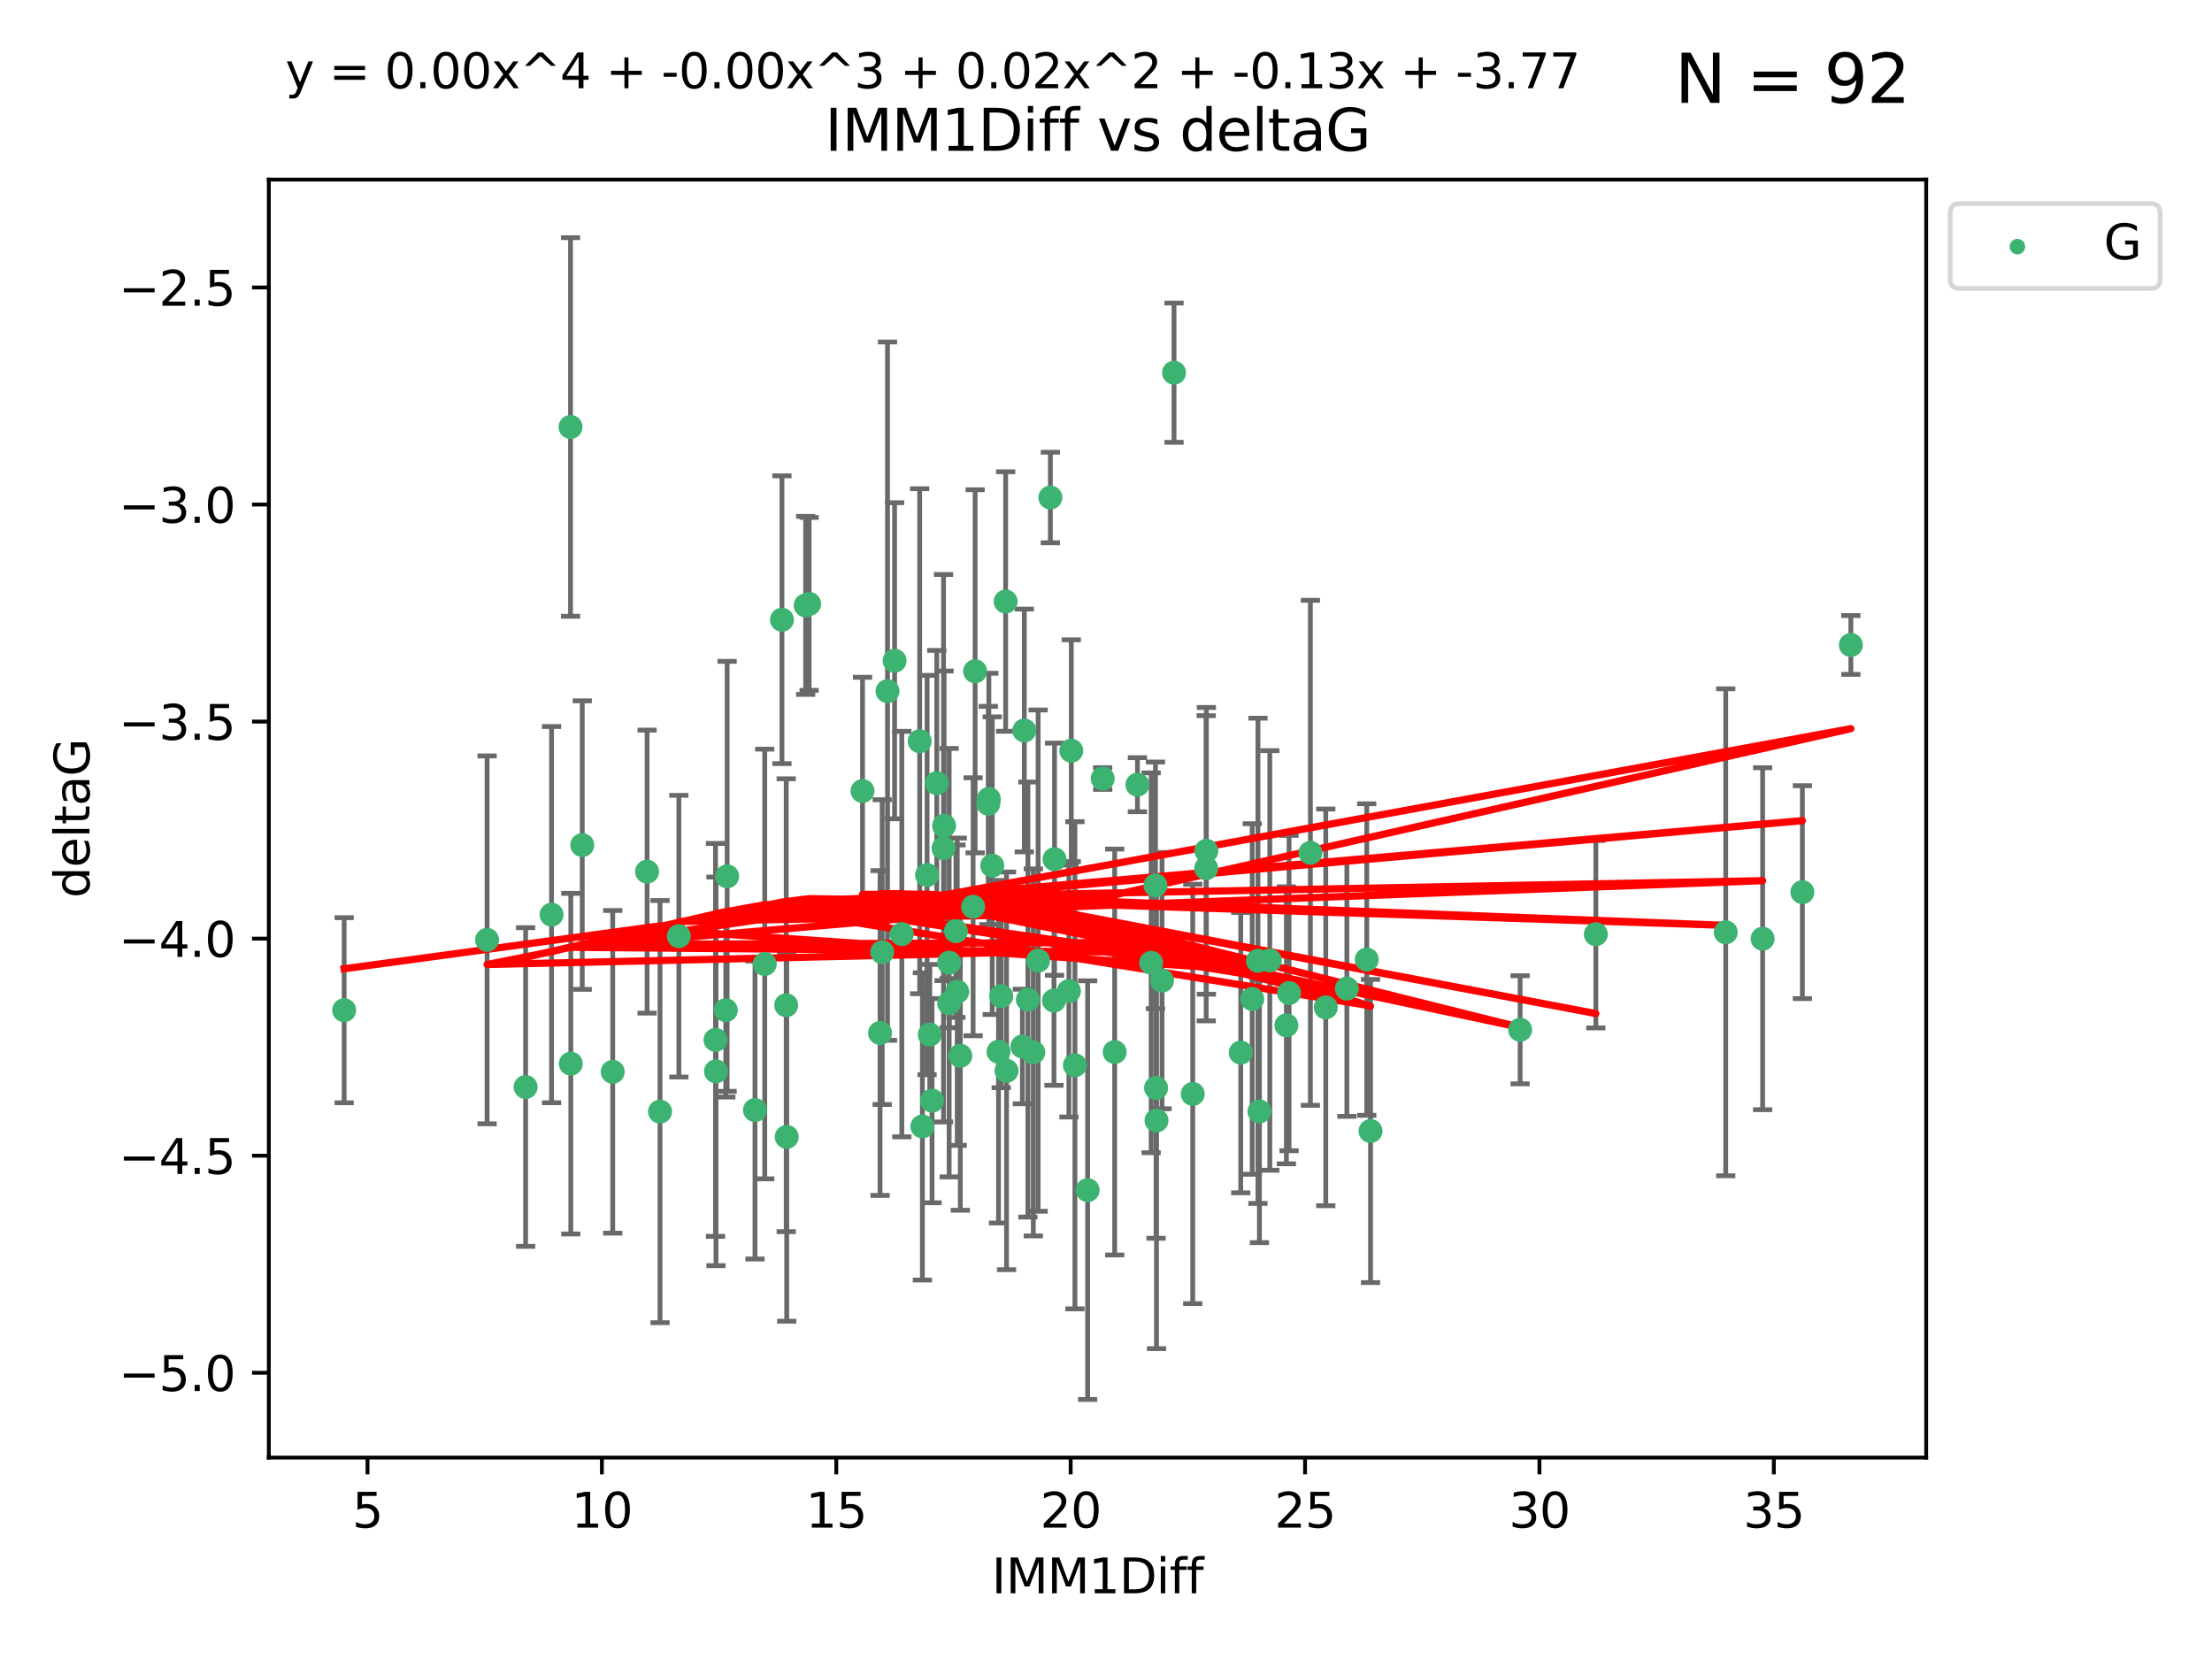 <?xml version="1.0" encoding="utf-8" standalone="no"?>
<!DOCTYPE svg PUBLIC "-//W3C//DTD SVG 1.1//EN"
  "http://www.w3.org/Graphics/SVG/1.1/DTD/svg11.dtd">
<svg xmlns:xlink="http://www.w3.org/1999/xlink" width="460.8pt" height="345.6pt" viewBox="0 0 460.8 345.6" xmlns="http://www.w3.org/2000/svg" version="1.1">
 <defs>
  <style type="text/css">*{stroke-linejoin: round; stroke-linecap: butt}</style>
 </defs>
 <g id="figure_1">
  <g id="patch_1">
   <path d="M 0 345.6 
L 460.8 345.6 
L 460.8 0 
L 0 0 
z
" style="fill: #ffffff"/>
  </g>
  <g id="axes_1">
   <g id="patch_2">
    <path d="M 56 303.64 
L 401.26 303.64 
L 401.26 37.411 
L 56 37.411 
z
" style="fill: #ffffff"/>
   </g>
   <g id="PathCollection_1">
    <defs>
     <path id="m436b3eb238" d="M 0 1.118 
C 0.297 1.118 0.581 1 0.791 0.791 
C 1 0.581 1.118 0.297 1.118 0 
C 1.118 -0.297 1 -0.581 0.791 -0.791 
C 0.581 -1 0.297 -1.118 0 -1.118 
C -0.297 -1.118 -0.581 -1 -0.791 -0.791 
C -1 -0.581 -1.118 -0.297 -1.118 0 
C -1.118 0.297 -1 0.581 -0.791 0.791 
C -0.581 1 -0.297 1.118 0 1.118 
z
" style="stroke: #3cb371"/>
    </defs>
    <g clip-path="url(#pb55bdca4b9)">
     <use xlink:href="#m436b3eb238" x="71.694" y="210.445" style="fill: #3cb371; stroke: #3cb371"/>
     <use xlink:href="#m436b3eb238" x="137.494" y="231.565" style="fill: #3cb371; stroke: #3cb371"/>
     <use xlink:href="#m436b3eb238" x="127.64" y="223.278" style="fill: #3cb371; stroke: #3cb371"/>
     <use xlink:href="#m436b3eb238" x="114.896" y="190.536" style="fill: #3cb371; stroke: #3cb371"/>
     <use xlink:href="#m436b3eb238" x="101.469" y="195.79" style="fill: #3cb371; stroke: #3cb371"/>
     <use xlink:href="#m436b3eb238" x="248.469" y="227.886" style="fill: #3cb371; stroke: #3cb371"/>
     <use xlink:href="#m436b3eb238" x="268.537" y="206.875" style="fill: #3cb371; stroke: #3cb371"/>
     <use xlink:href="#m436b3eb238" x="163.782" y="209.404" style="fill: #3cb371; stroke: #3cb371"/>
     <use xlink:href="#m436b3eb238" x="223.928" y="221.915" style="fill: #3cb371; stroke: #3cb371"/>
     <use xlink:href="#m436b3eb238" x="212.981" y="218.004" style="fill: #3cb371; stroke: #3cb371"/>
     <use xlink:href="#m436b3eb238" x="151.195" y="210.445" style="fill: #3cb371; stroke: #3cb371"/>
     <use xlink:href="#m436b3eb238" x="109.496" y="226.445" style="fill: #3cb371; stroke: #3cb371"/>
     <use xlink:href="#m436b3eb238" x="118.91" y="221.579" style="fill: #3cb371; stroke: #3cb371"/>
     <use xlink:href="#m436b3eb238" x="194.163" y="229.285" style="fill: #3cb371; stroke: #3cb371"/>
     <use xlink:href="#m436b3eb238" x="284.718" y="199.894" style="fill: #3cb371; stroke: #3cb371"/>
     <use xlink:href="#m436b3eb238" x="157.278" y="231.24" style="fill: #3cb371; stroke: #3cb371"/>
     <use xlink:href="#m436b3eb238" x="208.01" y="219.093" style="fill: #3cb371; stroke: #3cb371"/>
     <use xlink:href="#m436b3eb238" x="192.151" y="234.649" style="fill: #3cb371; stroke: #3cb371"/>
     <use xlink:href="#m436b3eb238" x="272.98" y="177.657" style="fill: #3cb371; stroke: #3cb371"/>
     <use xlink:href="#m436b3eb238" x="240.705" y="184.432" style="fill: #3cb371; stroke: #3cb371"/>
     <use xlink:href="#m436b3eb238" x="183.782" y="198.343" style="fill: #3cb371; stroke: #3cb371"/>
     <use xlink:href="#m436b3eb238" x="262.052" y="200.151" style="fill: #3cb371; stroke: #3cb371"/>
     <use xlink:href="#m436b3eb238" x="187.864" y="194.591" style="fill: #3cb371; stroke: #3cb371"/>
     <use xlink:href="#m436b3eb238" x="183.333" y="215.199" style="fill: #3cb371; stroke: #3cb371"/>
     <use xlink:href="#m436b3eb238" x="208.577" y="207.515" style="fill: #3cb371; stroke: #3cb371"/>
     <use xlink:href="#m436b3eb238" x="232.209" y="219.158" style="fill: #3cb371; stroke: #3cb371"/>
     <use xlink:href="#m436b3eb238" x="280.578" y="205.944" style="fill: #3cb371; stroke: #3cb371"/>
     <use xlink:href="#m436b3eb238" x="214.133" y="208.224" style="fill: #3cb371; stroke: #3cb371"/>
     <use xlink:href="#m436b3eb238" x="276.183" y="209.853" style="fill: #3cb371; stroke: #3cb371"/>
     <use xlink:href="#m436b3eb238" x="267.98" y="213.59" style="fill: #3cb371; stroke: #3cb371"/>
     <use xlink:href="#m436b3eb238" x="240.832" y="226.644" style="fill: #3cb371; stroke: #3cb371"/>
     <use xlink:href="#m436b3eb238" x="240.92" y="233.421" style="fill: #3cb371; stroke: #3cb371"/>
     <use xlink:href="#m436b3eb238" x="193.128" y="182.282" style="fill: #3cb371; stroke: #3cb371"/>
     <use xlink:href="#m436b3eb238" x="258.468" y="219.277" style="fill: #3cb371; stroke: #3cb371"/>
     <use xlink:href="#m436b3eb238" x="215.256" y="219.228" style="fill: #3cb371; stroke: #3cb371"/>
     <use xlink:href="#m436b3eb238" x="149.154" y="223.183" style="fill: #3cb371; stroke: #3cb371"/>
     <use xlink:href="#m436b3eb238" x="197.727" y="200.544" style="fill: #3cb371; stroke: #3cb371"/>
     <use xlink:href="#m436b3eb238" x="179.68" y="164.781" style="fill: #3cb371; stroke: #3cb371"/>
     <use xlink:href="#m436b3eb238" x="193.684" y="215.525" style="fill: #3cb371; stroke: #3cb371"/>
     <use xlink:href="#m436b3eb238" x="219.563" y="208.437" style="fill: #3cb371; stroke: #3cb371"/>
     <use xlink:href="#m436b3eb238" x="168.558" y="125.806" style="fill: #3cb371; stroke: #3cb371"/>
     <use xlink:href="#m436b3eb238" x="209.68" y="223.07" style="fill: #3cb371; stroke: #3cb371"/>
     <use xlink:href="#m436b3eb238" x="242.072" y="204.284" style="fill: #3cb371; stroke: #3cb371"/>
     <use xlink:href="#m436b3eb238" x="200.051" y="219.93" style="fill: #3cb371; stroke: #3cb371"/>
     <use xlink:href="#m436b3eb238" x="219.68" y="178.985" style="fill: #3cb371; stroke: #3cb371"/>
     <use xlink:href="#m436b3eb238" x="226.574" y="247.928" style="fill: #3cb371; stroke: #3cb371"/>
     <use xlink:href="#m436b3eb238" x="264.523" y="200.077" style="fill: #3cb371; stroke: #3cb371"/>
     <use xlink:href="#m436b3eb238" x="316.671" y="214.52" style="fill: #3cb371; stroke: #3cb371"/>
     <use xlink:href="#m436b3eb238" x="239.807" y="200.564" style="fill: #3cb371; stroke: #3cb371"/>
     <use xlink:href="#m436b3eb238" x="285.509" y="235.61" style="fill: #3cb371; stroke: #3cb371"/>
     <use xlink:href="#m436b3eb238" x="262.365" y="231.539" style="fill: #3cb371; stroke: #3cb371"/>
     <use xlink:href="#m436b3eb238" x="134.798" y="181.575" style="fill: #3cb371; stroke: #3cb371"/>
     <use xlink:href="#m436b3eb238" x="162.894" y="129.102" style="fill: #3cb371; stroke: #3cb371"/>
     <use xlink:href="#m436b3eb238" x="167.835" y="126.112" style="fill: #3cb371; stroke: #3cb371"/>
     <use xlink:href="#m436b3eb238" x="209.495" y="125.311" style="fill: #3cb371; stroke: #3cb371"/>
     <use xlink:href="#m436b3eb238" x="359.502" y="194.214" style="fill: #3cb371; stroke: #3cb371"/>
     <use xlink:href="#m436b3eb238" x="197.727" y="208.97" style="fill: #3cb371; stroke: #3cb371"/>
     <use xlink:href="#m436b3eb238" x="202.717" y="188.896" style="fill: #3cb371; stroke: #3cb371"/>
     <use xlink:href="#m436b3eb238" x="260.861" y="208.106" style="fill: #3cb371; stroke: #3cb371"/>
     <use xlink:href="#m436b3eb238" x="163.89" y="236.838" style="fill: #3cb371; stroke: #3cb371"/>
     <use xlink:href="#m436b3eb238" x="196.672" y="172.031" style="fill: #3cb371; stroke: #3cb371"/>
     <use xlink:href="#m436b3eb238" x="375.469" y="185.854" style="fill: #3cb371; stroke: #3cb371"/>
     <use xlink:href="#m436b3eb238" x="199.143" y="193.987" style="fill: #3cb371; stroke: #3cb371"/>
     <use xlink:href="#m436b3eb238" x="367.188" y="195.552" style="fill: #3cb371; stroke: #3cb371"/>
     <use xlink:href="#m436b3eb238" x="141.419" y="195.021" style="fill: #3cb371; stroke: #3cb371"/>
     <use xlink:href="#m436b3eb238" x="223.166" y="156.387" style="fill: #3cb371; stroke: #3cb371"/>
     <use xlink:href="#m436b3eb238" x="205.881" y="167.432" style="fill: #3cb371; stroke: #3cb371"/>
     <use xlink:href="#m436b3eb238" x="186.36" y="137.646" style="fill: #3cb371; stroke: #3cb371"/>
     <use xlink:href="#m436b3eb238" x="184.885" y="143.978" style="fill: #3cb371; stroke: #3cb371"/>
     <use xlink:href="#m436b3eb238" x="195.149" y="163.147" style="fill: #3cb371; stroke: #3cb371"/>
     <use xlink:href="#m436b3eb238" x="222.678" y="206.454" style="fill: #3cb371; stroke: #3cb371"/>
     <use xlink:href="#m436b3eb238" x="332.442" y="194.61" style="fill: #3cb371; stroke: #3cb371"/>
     <use xlink:href="#m436b3eb238" x="206.702" y="180.334" style="fill: #3cb371; stroke: #3cb371"/>
     <use xlink:href="#m436b3eb238" x="196.555" y="176.703" style="fill: #3cb371; stroke: #3cb371"/>
     <use xlink:href="#m436b3eb238" x="385.566" y="134.358" style="fill: #3cb371; stroke: #3cb371"/>
     <use xlink:href="#m436b3eb238" x="218.811" y="103.643" style="fill: #3cb371; stroke: #3cb371"/>
     <use xlink:href="#m436b3eb238" x="203.137" y="139.845" style="fill: #3cb371; stroke: #3cb371"/>
     <use xlink:href="#m436b3eb238" x="251.271" y="180.872" style="fill: #3cb371; stroke: #3cb371"/>
     <use xlink:href="#m436b3eb238" x="191.585" y="154.409" style="fill: #3cb371; stroke: #3cb371"/>
     <use xlink:href="#m436b3eb238" x="213.381" y="152.171" style="fill: #3cb371; stroke: #3cb371"/>
     <use xlink:href="#m436b3eb238" x="229.709" y="162.183" style="fill: #3cb371; stroke: #3cb371"/>
     <use xlink:href="#m436b3eb238" x="216.262" y="200.112" style="fill: #3cb371; stroke: #3cb371"/>
     <use xlink:href="#m436b3eb238" x="118.851" y="88.945" style="fill: #3cb371; stroke: #3cb371"/>
     <use xlink:href="#m436b3eb238" x="251.31" y="177.247" style="fill: #3cb371; stroke: #3cb371"/>
     <use xlink:href="#m436b3eb238" x="236.945" y="163.47" style="fill: #3cb371; stroke: #3cb371"/>
     <use xlink:href="#m436b3eb238" x="199.417" y="206.591" style="fill: #3cb371; stroke: #3cb371"/>
     <use xlink:href="#m436b3eb238" x="151.478" y="182.557" style="fill: #3cb371; stroke: #3cb371"/>
     <use xlink:href="#m436b3eb238" x="149.056" y="216.63" style="fill: #3cb371; stroke: #3cb371"/>
     <use xlink:href="#m436b3eb238" x="159.31" y="200.821" style="fill: #3cb371; stroke: #3cb371"/>
     <use xlink:href="#m436b3eb238" x="205.998" y="166.427" style="fill: #3cb371; stroke: #3cb371"/>
     <use xlink:href="#m436b3eb238" x="244.572" y="77.635" style="fill: #3cb371; stroke: #3cb371"/>
     <use xlink:href="#m436b3eb238" x="121.293" y="176.046" style="fill: #3cb371; stroke: #3cb371"/>
    </g>
   </g>
   <g id="matplotlib.axis_1">
    <g id="xtick_1">
     <g id="line2d_1">
      <defs>
       <path id="m6ee5989bfe" d="M 0 0 
L 0 3.5 
" style="stroke: #000000; stroke-width: 0.8"/>
      </defs>
      <g>
       <use xlink:href="#m6ee5989bfe" x="76.557" y="303.64" style="stroke: #000000; stroke-width: 0.8"/>
      </g>
     </g>
     <g id="text_1">
      <!-- 5 -->
      <g transform="translate(73.376 318.238)scale(0.1 -0.1)">
       <defs>
        <path id="DejaVuSans-35" d="M 691 4666 
L 3169 4666 
L 3169 4134 
L 1269 4134 
L 1269 2991 
Q 1406 3038 1543 3061 
Q 1681 3084 1819 3084 
Q 2600 3084 3056 2656 
Q 3513 2228 3513 1497 
Q 3513 744 3044 326 
Q 2575 -91 1722 -91 
Q 1428 -91 1123 -41 
Q 819 9 494 109 
L 494 744 
Q 775 591 1075 516 
Q 1375 441 1709 441 
Q 2250 441 2565 725 
Q 2881 1009 2881 1497 
Q 2881 1984 2565 2268 
Q 2250 2553 1709 2553 
Q 1456 2553 1204 2497 
Q 953 2441 691 2322 
L 691 4666 
z
" transform="scale(0.016)"/>
       </defs>
       <use xlink:href="#DejaVuSans-35"/>
      </g>
     </g>
    </g>
    <g id="xtick_2">
     <g id="line2d_2">
      <g>
       <use xlink:href="#m6ee5989bfe" x="125.384" y="303.64" style="stroke: #000000; stroke-width: 0.8"/>
      </g>
     </g>
     <g id="text_2">
      <!-- 10 -->
      <g transform="translate(119.022 318.238)scale(0.1 -0.1)">
       <defs>
        <path id="DejaVuSans-31" d="M 794 531 
L 1825 531 
L 1825 4091 
L 703 3866 
L 703 4441 
L 1819 4666 
L 2450 4666 
L 2450 531 
L 3481 531 
L 3481 0 
L 794 0 
L 794 531 
z
" transform="scale(0.016)"/>
        <path id="DejaVuSans-30" d="M 2034 4250 
Q 1547 4250 1301 3770 
Q 1056 3291 1056 2328 
Q 1056 1369 1301 889 
Q 1547 409 2034 409 
Q 2525 409 2770 889 
Q 3016 1369 3016 2328 
Q 3016 3291 2770 3770 
Q 2525 4250 2034 4250 
z
M 2034 4750 
Q 2819 4750 3233 4129 
Q 3647 3509 3647 2328 
Q 3647 1150 3233 529 
Q 2819 -91 2034 -91 
Q 1250 -91 836 529 
Q 422 1150 422 2328 
Q 422 3509 836 4129 
Q 1250 4750 2034 4750 
z
" transform="scale(0.016)"/>
       </defs>
       <use xlink:href="#DejaVuSans-31"/>
       <use xlink:href="#DejaVuSans-30" x="63.623"/>
      </g>
     </g>
    </g>
    <g id="xtick_3">
     <g id="line2d_3">
      <g>
       <use xlink:href="#m6ee5989bfe" x="174.212" y="303.64" style="stroke: #000000; stroke-width: 0.8"/>
      </g>
     </g>
     <g id="text_3">
      <!-- 15 -->
      <g transform="translate(167.849 318.238)scale(0.1 -0.1)">
       <use xlink:href="#DejaVuSans-31"/>
       <use xlink:href="#DejaVuSans-35" x="63.623"/>
      </g>
     </g>
    </g>
    <g id="xtick_4">
     <g id="line2d_4">
      <g>
       <use xlink:href="#m6ee5989bfe" x="223.039" y="303.64" style="stroke: #000000; stroke-width: 0.8"/>
      </g>
     </g>
     <g id="text_4">
      <!-- 20 -->
      <g transform="translate(216.677 318.238)scale(0.1 -0.1)">
       <defs>
        <path id="DejaVuSans-32" d="M 1228 531 
L 3431 531 
L 3431 0 
L 469 0 
L 469 531 
Q 828 903 1448 1529 
Q 2069 2156 2228 2338 
Q 2531 2678 2651 2914 
Q 2772 3150 2772 3378 
Q 2772 3750 2511 3984 
Q 2250 4219 1831 4219 
Q 1534 4219 1204 4116 
Q 875 4013 500 3803 
L 500 4441 
Q 881 4594 1212 4672 
Q 1544 4750 1819 4750 
Q 2544 4750 2975 4387 
Q 3406 4025 3406 3419 
Q 3406 3131 3298 2873 
Q 3191 2616 2906 2266 
Q 2828 2175 2409 1742 
Q 1991 1309 1228 531 
z
" transform="scale(0.016)"/>
       </defs>
       <use xlink:href="#DejaVuSans-32"/>
       <use xlink:href="#DejaVuSans-30" x="63.623"/>
      </g>
     </g>
    </g>
    <g id="xtick_5">
     <g id="line2d_5">
      <g>
       <use xlink:href="#m6ee5989bfe" x="271.867" y="303.64" style="stroke: #000000; stroke-width: 0.8"/>
      </g>
     </g>
     <g id="text_5">
      <!-- 25 -->
      <g transform="translate(265.504 318.238)scale(0.1 -0.1)">
       <use xlink:href="#DejaVuSans-32"/>
       <use xlink:href="#DejaVuSans-35" x="63.623"/>
      </g>
     </g>
    </g>
    <g id="xtick_6">
     <g id="line2d_6">
      <g>
       <use xlink:href="#m6ee5989bfe" x="320.694" y="303.64" style="stroke: #000000; stroke-width: 0.8"/>
      </g>
     </g>
     <g id="text_6">
      <!-- 30 -->
      <g transform="translate(314.332 318.238)scale(0.1 -0.1)">
       <defs>
        <path id="DejaVuSans-33" d="M 2597 2516 
Q 3050 2419 3304 2112 
Q 3559 1806 3559 1356 
Q 3559 666 3084 287 
Q 2609 -91 1734 -91 
Q 1441 -91 1130 -33 
Q 819 25 488 141 
L 488 750 
Q 750 597 1062 519 
Q 1375 441 1716 441 
Q 2309 441 2620 675 
Q 2931 909 2931 1356 
Q 2931 1769 2642 2001 
Q 2353 2234 1838 2234 
L 1294 2234 
L 1294 2753 
L 1863 2753 
Q 2328 2753 2575 2939 
Q 2822 3125 2822 3475 
Q 2822 3834 2567 4026 
Q 2313 4219 1838 4219 
Q 1578 4219 1281 4162 
Q 984 4106 628 3988 
L 628 4550 
Q 988 4650 1302 4700 
Q 1616 4750 1894 4750 
Q 2613 4750 3031 4423 
Q 3450 4097 3450 3541 
Q 3450 3153 3228 2886 
Q 3006 2619 2597 2516 
z
" transform="scale(0.016)"/>
       </defs>
       <use xlink:href="#DejaVuSans-33"/>
       <use xlink:href="#DejaVuSans-30" x="63.623"/>
      </g>
     </g>
    </g>
    <g id="xtick_7">
     <g id="line2d_7">
      <g>
       <use xlink:href="#m6ee5989bfe" x="369.522" y="303.64" style="stroke: #000000; stroke-width: 0.8"/>
      </g>
     </g>
     <g id="text_7">
      <!-- 35 -->
      <g transform="translate(363.159 318.238)scale(0.1 -0.1)">
       <use xlink:href="#DejaVuSans-33"/>
       <use xlink:href="#DejaVuSans-35" x="63.623"/>
      </g>
     </g>
    </g>
    <g id="text_8">
     <!-- IMM1Diff -->
     <g transform="translate(206.586 331.917)scale(0.1 -0.1)">
      <defs>
       <path id="DejaVuSans-49" d="M 628 4666 
L 1259 4666 
L 1259 0 
L 628 0 
L 628 4666 
z
" transform="scale(0.016)"/>
       <path id="DejaVuSans-4d" d="M 628 4666 
L 1569 4666 
L 2759 1491 
L 3956 4666 
L 4897 4666 
L 4897 0 
L 4281 0 
L 4281 4097 
L 3078 897 
L 2444 897 
L 1241 4097 
L 1241 0 
L 628 0 
L 628 4666 
z
" transform="scale(0.016)"/>
       <path id="DejaVuSans-44" d="M 1259 4147 
L 1259 519 
L 2022 519 
Q 2988 519 3436 956 
Q 3884 1394 3884 2338 
Q 3884 3275 3436 3711 
Q 2988 4147 2022 4147 
L 1259 4147 
z
M 628 4666 
L 1925 4666 
Q 3281 4666 3915 4102 
Q 4550 3538 4550 2338 
Q 4550 1131 3912 565 
Q 3275 0 1925 0 
L 628 0 
L 628 4666 
z
" transform="scale(0.016)"/>
       <path id="DejaVuSans-69" d="M 603 3500 
L 1178 3500 
L 1178 0 
L 603 0 
L 603 3500 
z
M 603 4863 
L 1178 4863 
L 1178 4134 
L 603 4134 
L 603 4863 
z
" transform="scale(0.016)"/>
       <path id="DejaVuSans-66" d="M 2375 4863 
L 2375 4384 
L 1825 4384 
Q 1516 4384 1395 4259 
Q 1275 4134 1275 3809 
L 1275 3500 
L 2222 3500 
L 2222 3053 
L 1275 3053 
L 1275 0 
L 697 0 
L 697 3053 
L 147 3053 
L 147 3500 
L 697 3500 
L 697 3744 
Q 697 4328 969 4595 
Q 1241 4863 1831 4863 
L 2375 4863 
z
" transform="scale(0.016)"/>
      </defs>
      <use xlink:href="#DejaVuSans-49"/>
      <use xlink:href="#DejaVuSans-4d" x="29.492"/>
      <use xlink:href="#DejaVuSans-4d" x="115.771"/>
      <use xlink:href="#DejaVuSans-31" x="202.051"/>
      <use xlink:href="#DejaVuSans-44" x="265.674"/>
      <use xlink:href="#DejaVuSans-69" x="342.676"/>
      <use xlink:href="#DejaVuSans-66" x="370.459"/>
      <use xlink:href="#DejaVuSans-66" x="405.664"/>
     </g>
    </g>
   </g>
   <g id="matplotlib.axis_2">
    <g id="ytick_1">
     <g id="line2d_8">
      <defs>
       <path id="mea3939a298" d="M 0 0 
L -3.5 0 
" style="stroke: #000000; stroke-width: 0.8"/>
      </defs>
      <g>
       <use xlink:href="#mea3939a298" x="56" y="285.973" style="stroke: #000000; stroke-width: 0.8"/>
      </g>
     </g>
     <g id="text_9">
      <!-- −5.0 -->
      <g transform="translate(24.717 289.772)scale(0.1 -0.1)">
       <defs>
        <path id="DejaVuSans-2212" d="M 678 2272 
L 4684 2272 
L 4684 1741 
L 678 1741 
L 678 2272 
z
" transform="scale(0.016)"/>
        <path id="DejaVuSans-2e" d="M 684 794 
L 1344 794 
L 1344 0 
L 684 0 
L 684 794 
z
" transform="scale(0.016)"/>
       </defs>
       <use xlink:href="#DejaVuSans-2212"/>
       <use xlink:href="#DejaVuSans-35" x="83.789"/>
       <use xlink:href="#DejaVuSans-2e" x="147.412"/>
       <use xlink:href="#DejaVuSans-30" x="179.199"/>
      </g>
     </g>
    </g>
    <g id="ytick_2">
     <g id="line2d_9">
      <g>
       <use xlink:href="#mea3939a298" x="56" y="240.755" style="stroke: #000000; stroke-width: 0.8"/>
      </g>
     </g>
     <g id="text_10">
      <!-- −4.5 -->
      <g transform="translate(24.717 244.554)scale(0.1 -0.1)">
       <defs>
        <path id="DejaVuSans-34" d="M 2419 4116 
L 825 1625 
L 2419 1625 
L 2419 4116 
z
M 2253 4666 
L 3047 4666 
L 3047 1625 
L 3713 1625 
L 3713 1100 
L 3047 1100 
L 3047 0 
L 2419 0 
L 2419 1100 
L 313 1100 
L 313 1709 
L 2253 4666 
z
" transform="scale(0.016)"/>
       </defs>
       <use xlink:href="#DejaVuSans-2212"/>
       <use xlink:href="#DejaVuSans-34" x="83.789"/>
       <use xlink:href="#DejaVuSans-2e" x="147.412"/>
       <use xlink:href="#DejaVuSans-35" x="179.199"/>
      </g>
     </g>
    </g>
    <g id="ytick_3">
     <g id="line2d_10">
      <g>
       <use xlink:href="#mea3939a298" x="56" y="195.537" style="stroke: #000000; stroke-width: 0.8"/>
      </g>
     </g>
     <g id="text_11">
      <!-- −4.0 -->
      <g transform="translate(24.717 199.336)scale(0.1 -0.1)">
       <use xlink:href="#DejaVuSans-2212"/>
       <use xlink:href="#DejaVuSans-34" x="83.789"/>
       <use xlink:href="#DejaVuSans-2e" x="147.412"/>
       <use xlink:href="#DejaVuSans-30" x="179.199"/>
      </g>
     </g>
    </g>
    <g id="ytick_4">
     <g id="line2d_11">
      <g>
       <use xlink:href="#mea3939a298" x="56" y="150.319" style="stroke: #000000; stroke-width: 0.8"/>
      </g>
     </g>
     <g id="text_12">
      <!-- −3.5 -->
      <g transform="translate(24.717 154.119)scale(0.1 -0.1)">
       <use xlink:href="#DejaVuSans-2212"/>
       <use xlink:href="#DejaVuSans-33" x="83.789"/>
       <use xlink:href="#DejaVuSans-2e" x="147.412"/>
       <use xlink:href="#DejaVuSans-35" x="179.199"/>
      </g>
     </g>
    </g>
    <g id="ytick_5">
     <g id="line2d_12">
      <g>
       <use xlink:href="#mea3939a298" x="56" y="105.102" style="stroke: #000000; stroke-width: 0.8"/>
      </g>
     </g>
     <g id="text_13">
      <!-- −3.0 -->
      <g transform="translate(24.717 108.901)scale(0.1 -0.1)">
       <use xlink:href="#DejaVuSans-2212"/>
       <use xlink:href="#DejaVuSans-33" x="83.789"/>
       <use xlink:href="#DejaVuSans-2e" x="147.412"/>
       <use xlink:href="#DejaVuSans-30" x="179.199"/>
      </g>
     </g>
    </g>
    <g id="ytick_6">
     <g id="line2d_13">
      <g>
       <use xlink:href="#mea3939a298" x="56" y="59.884" style="stroke: #000000; stroke-width: 0.8"/>
      </g>
     </g>
     <g id="text_14">
      <!-- −2.5 -->
      <g transform="translate(24.717 63.683)scale(0.1 -0.1)">
       <use xlink:href="#DejaVuSans-2212"/>
       <use xlink:href="#DejaVuSans-32" x="83.789"/>
       <use xlink:href="#DejaVuSans-2e" x="147.412"/>
       <use xlink:href="#DejaVuSans-35" x="179.199"/>
      </g>
     </g>
    </g>
    <g id="text_15">
     <!-- deltaG -->
     <g transform="translate(18.637 187.064)rotate(-90)scale(0.1 -0.1)">
      <defs>
       <path id="DejaVuSans-64" d="M 2906 2969 
L 2906 4863 
L 3481 4863 
L 3481 0 
L 2906 0 
L 2906 525 
Q 2725 213 2448 61 
Q 2172 -91 1784 -91 
Q 1150 -91 751 415 
Q 353 922 353 1747 
Q 353 2572 751 3078 
Q 1150 3584 1784 3584 
Q 2172 3584 2448 3432 
Q 2725 3281 2906 2969 
z
M 947 1747 
Q 947 1113 1208 752 
Q 1469 391 1925 391 
Q 2381 391 2643 752 
Q 2906 1113 2906 1747 
Q 2906 2381 2643 2742 
Q 2381 3103 1925 3103 
Q 1469 3103 1208 2742 
Q 947 2381 947 1747 
z
" transform="scale(0.016)"/>
       <path id="DejaVuSans-65" d="M 3597 1894 
L 3597 1613 
L 953 1613 
Q 991 1019 1311 708 
Q 1631 397 2203 397 
Q 2534 397 2845 478 
Q 3156 559 3463 722 
L 3463 178 
Q 3153 47 2828 -22 
Q 2503 -91 2169 -91 
Q 1331 -91 842 396 
Q 353 884 353 1716 
Q 353 2575 817 3079 
Q 1281 3584 2069 3584 
Q 2775 3584 3186 3129 
Q 3597 2675 3597 1894 
z
M 3022 2063 
Q 3016 2534 2758 2815 
Q 2500 3097 2075 3097 
Q 1594 3097 1305 2825 
Q 1016 2553 972 2059 
L 3022 2063 
z
" transform="scale(0.016)"/>
       <path id="DejaVuSans-6c" d="M 603 4863 
L 1178 4863 
L 1178 0 
L 603 0 
L 603 4863 
z
" transform="scale(0.016)"/>
       <path id="DejaVuSans-74" d="M 1172 4494 
L 1172 3500 
L 2356 3500 
L 2356 3053 
L 1172 3053 
L 1172 1153 
Q 1172 725 1289 603 
Q 1406 481 1766 481 
L 2356 481 
L 2356 0 
L 1766 0 
Q 1100 0 847 248 
Q 594 497 594 1153 
L 594 3053 
L 172 3053 
L 172 3500 
L 594 3500 
L 594 4494 
L 1172 4494 
z
" transform="scale(0.016)"/>
       <path id="DejaVuSans-61" d="M 2194 1759 
Q 1497 1759 1228 1600 
Q 959 1441 959 1056 
Q 959 750 1161 570 
Q 1363 391 1709 391 
Q 2188 391 2477 730 
Q 2766 1069 2766 1631 
L 2766 1759 
L 2194 1759 
z
M 3341 1997 
L 3341 0 
L 2766 0 
L 2766 531 
Q 2569 213 2275 61 
Q 1981 -91 1556 -91 
Q 1019 -91 701 211 
Q 384 513 384 1019 
Q 384 1609 779 1909 
Q 1175 2209 1959 2209 
L 2766 2209 
L 2766 2266 
Q 2766 2663 2505 2880 
Q 2244 3097 1772 3097 
Q 1472 3097 1187 3025 
Q 903 2953 641 2809 
L 641 3341 
Q 956 3463 1253 3523 
Q 1550 3584 1831 3584 
Q 2591 3584 2966 3190 
Q 3341 2797 3341 1997 
z
" transform="scale(0.016)"/>
       <path id="DejaVuSans-47" d="M 3809 666 
L 3809 1919 
L 2778 1919 
L 2778 2438 
L 4434 2438 
L 4434 434 
Q 4069 175 3628 42 
Q 3188 -91 2688 -91 
Q 1594 -91 976 548 
Q 359 1188 359 2328 
Q 359 3472 976 4111 
Q 1594 4750 2688 4750 
Q 3144 4750 3555 4637 
Q 3966 4525 4313 4306 
L 4313 3634 
Q 3963 3931 3569 4081 
Q 3175 4231 2741 4231 
Q 1884 4231 1454 3753 
Q 1025 3275 1025 2328 
Q 1025 1384 1454 906 
Q 1884 428 2741 428 
Q 3075 428 3337 486 
Q 3600 544 3809 666 
z
" transform="scale(0.016)"/>
      </defs>
      <use xlink:href="#DejaVuSans-64"/>
      <use xlink:href="#DejaVuSans-65" x="63.477"/>
      <use xlink:href="#DejaVuSans-6c" x="125"/>
      <use xlink:href="#DejaVuSans-74" x="152.783"/>
      <use xlink:href="#DejaVuSans-61" x="191.992"/>
      <use xlink:href="#DejaVuSans-47" x="253.271"/>
     </g>
    </g>
   </g>
   <g id="LineCollection_1">
    <path d="M 71.694 229.727 
L 71.694 191.163 
" clip-path="url(#pb55bdca4b9)" style="fill: none; stroke: #696969"/>
    <path d="M 137.494 275.536 
L 137.494 187.594 
" clip-path="url(#pb55bdca4b9)" style="fill: none; stroke: #696969"/>
    <path d="M 127.64 256.888 
L 127.64 189.668 
" clip-path="url(#pb55bdca4b9)" style="fill: none; stroke: #696969"/>
    <path d="M 114.896 229.721 
L 114.896 151.351 
" clip-path="url(#pb55bdca4b9)" style="fill: none; stroke: #696969"/>
    <path d="M 101.469 234.11 
L 101.469 157.469 
" clip-path="url(#pb55bdca4b9)" style="fill: none; stroke: #696969"/>
    <path d="M 248.469 271.571 
L 248.469 184.202 
" clip-path="url(#pb55bdca4b9)" style="fill: none; stroke: #696969"/>
    <path d="M 268.537 239.723 
L 268.537 174.028 
" clip-path="url(#pb55bdca4b9)" style="fill: none; stroke: #696969"/>
    <path d="M 163.782 256.573 
L 163.782 162.235 
" clip-path="url(#pb55bdca4b9)" style="fill: none; stroke: #696969"/>
    <path d="M 223.928 272.66 
L 223.928 171.17 
" clip-path="url(#pb55bdca4b9)" style="fill: none; stroke: #696969"/>
    <path d="M 212.981 229.94 
L 212.981 206.068 
" clip-path="url(#pb55bdca4b9)" style="fill: none; stroke: #696969"/>
    <path d="M 151.195 228.538 
L 151.195 192.352 
" clip-path="url(#pb55bdca4b9)" style="fill: none; stroke: #696969"/>
    <path d="M 109.496 259.635 
L 109.496 193.254 
" clip-path="url(#pb55bdca4b9)" style="fill: none; stroke: #696969"/>
    <path d="M 118.91 257.056 
L 118.91 186.101 
" clip-path="url(#pb55bdca4b9)" style="fill: none; stroke: #696969"/>
    <path d="M 194.163 250.557 
L 194.163 208.014 
" clip-path="url(#pb55bdca4b9)" style="fill: none; stroke: #696969"/>
    <path d="M 284.718 232.341 
L 284.718 167.446 
" clip-path="url(#pb55bdca4b9)" style="fill: none; stroke: #696969"/>
    <path d="M 157.278 262.275 
L 157.278 200.206 
" clip-path="url(#pb55bdca4b9)" style="fill: none; stroke: #696969"/>
    <path d="M 208.01 254.772 
L 208.01 183.415 
" clip-path="url(#pb55bdca4b9)" style="fill: none; stroke: #696969"/>
    <path d="M 192.151 266.654 
L 192.151 202.645 
" clip-path="url(#pb55bdca4b9)" style="fill: none; stroke: #696969"/>
    <path d="M 272.98 230.258 
L 272.98 125.055 
" clip-path="url(#pb55bdca4b9)" style="fill: none; stroke: #696969"/>
    <path d="M 240.705 210.117 
L 240.705 158.746 
" clip-path="url(#pb55bdca4b9)" style="fill: none; stroke: #696969"/>
    <path d="M 183.782 230.089 
L 183.782 166.596 
" clip-path="url(#pb55bdca4b9)" style="fill: none; stroke: #696969"/>
    <path d="M 262.052 250.692 
L 262.052 149.61 
" clip-path="url(#pb55bdca4b9)" style="fill: none; stroke: #696969"/>
    <path d="M 187.864 236.825 
L 187.864 152.358 
" clip-path="url(#pb55bdca4b9)" style="fill: none; stroke: #696969"/>
    <path d="M 183.333 249.029 
L 183.333 181.369 
" clip-path="url(#pb55bdca4b9)" style="fill: none; stroke: #696969"/>
    <path d="M 208.577 226.584 
L 208.577 188.445 
" clip-path="url(#pb55bdca4b9)" style="fill: none; stroke: #696969"/>
    <path d="M 232.209 261.433 
L 232.209 176.883 
" clip-path="url(#pb55bdca4b9)" style="fill: none; stroke: #696969"/>
    <path d="M 280.578 232.556 
L 280.578 179.332 
" clip-path="url(#pb55bdca4b9)" style="fill: none; stroke: #696969"/>
    <path d="M 214.133 253.538 
L 214.133 162.909 
" clip-path="url(#pb55bdca4b9)" style="fill: none; stroke: #696969"/>
    <path d="M 276.183 251.175 
L 276.183 168.532 
" clip-path="url(#pb55bdca4b9)" style="fill: none; stroke: #696969"/>
    <path d="M 267.98 242.443 
L 267.98 184.736 
" clip-path="url(#pb55bdca4b9)" style="fill: none; stroke: #696969"/>
    <path d="M 240.832 257.951 
L 240.832 195.338 
" clip-path="url(#pb55bdca4b9)" style="fill: none; stroke: #696969"/>
    <path d="M 240.92 280.945 
L 240.92 185.898 
" clip-path="url(#pb55bdca4b9)" style="fill: none; stroke: #696969"/>
    <path d="M 193.128 223.876 
L 193.128 140.688 
" clip-path="url(#pb55bdca4b9)" style="fill: none; stroke: #696969"/>
    <path d="M 258.468 248.482 
L 258.468 190.072 
" clip-path="url(#pb55bdca4b9)" style="fill: none; stroke: #696969"/>
    <path d="M 215.256 257.463 
L 215.256 180.994 
" clip-path="url(#pb55bdca4b9)" style="fill: none; stroke: #696969"/>
    <path d="M 149.154 263.665 
L 149.154 182.702 
" clip-path="url(#pb55bdca4b9)" style="fill: none; stroke: #696969"/>
    <path d="M 197.727 245.17 
L 197.727 155.917 
" clip-path="url(#pb55bdca4b9)" style="fill: none; stroke: #696969"/>
    <path d="M 179.68 188.473 
L 179.68 141.09 
" clip-path="url(#pb55bdca4b9)" style="fill: none; stroke: #696969"/>
    <path d="M 193.684 230.148 
L 193.684 200.901 
" clip-path="url(#pb55bdca4b9)" style="fill: none; stroke: #696969"/>
    <path d="M 219.563 226.091 
L 219.563 190.783 
" clip-path="url(#pb55bdca4b9)" style="fill: none; stroke: #696969"/>
    <path d="M 168.558 143.814 
L 168.558 107.799 
" clip-path="url(#pb55bdca4b9)" style="fill: none; stroke: #696969"/>
    <path d="M 209.68 264.493 
L 209.68 181.646 
" clip-path="url(#pb55bdca4b9)" style="fill: none; stroke: #696969"/>
    <path d="M 242.072 230.975 
L 242.072 177.593 
" clip-path="url(#pb55bdca4b9)" style="fill: none; stroke: #696969"/>
    <path d="M 200.051 252.121 
L 200.051 187.739 
" clip-path="url(#pb55bdca4b9)" style="fill: none; stroke: #696969"/>
    <path d="M 219.68 203.176 
L 219.68 154.795 
" clip-path="url(#pb55bdca4b9)" style="fill: none; stroke: #696969"/>
    <path d="M 226.574 291.539 
L 226.574 204.317 
" clip-path="url(#pb55bdca4b9)" style="fill: none; stroke: #696969"/>
    <path d="M 264.523 243.78 
L 264.523 156.373 
" clip-path="url(#pb55bdca4b9)" style="fill: none; stroke: #696969"/>
    <path d="M 316.671 225.781 
L 316.671 203.26 
" clip-path="url(#pb55bdca4b9)" style="fill: none; stroke: #696969"/>
    <path d="M 239.807 240.122 
L 239.807 161.005 
" clip-path="url(#pb55bdca4b9)" style="fill: none; stroke: #696969"/>
    <path d="M 285.509 267.183 
L 285.509 204.036 
" clip-path="url(#pb55bdca4b9)" style="fill: none; stroke: #696969"/>
    <path d="M 262.365 258.859 
L 262.365 204.219 
" clip-path="url(#pb55bdca4b9)" style="fill: none; stroke: #696969"/>
    <path d="M 134.798 211.052 
L 134.798 152.098 
" clip-path="url(#pb55bdca4b9)" style="fill: none; stroke: #696969"/>
    <path d="M 162.894 159.078 
L 162.894 99.126 
" clip-path="url(#pb55bdca4b9)" style="fill: none; stroke: #696969"/>
    <path d="M 167.835 144.662 
L 167.835 107.562 
" clip-path="url(#pb55bdca4b9)" style="fill: none; stroke: #696969"/>
    <path d="M 209.495 152.344 
L 209.495 98.277 
" clip-path="url(#pb55bdca4b9)" style="fill: none; stroke: #696969"/>
    <path d="M 359.502 244.932 
L 359.502 143.497 
" clip-path="url(#pb55bdca4b9)" style="fill: none; stroke: #696969"/>
    <path d="M 197.727 214.091 
L 197.727 203.848 
" clip-path="url(#pb55bdca4b9)" style="fill: none; stroke: #696969"/>
    <path d="M 202.717 215.766 
L 202.717 162.025 
" clip-path="url(#pb55bdca4b9)" style="fill: none; stroke: #696969"/>
    <path d="M 260.861 244.616 
L 260.861 171.597 
" clip-path="url(#pb55bdca4b9)" style="fill: none; stroke: #696969"/>
    <path d="M 163.89 275.236 
L 163.89 198.439 
" clip-path="url(#pb55bdca4b9)" style="fill: none; stroke: #696969"/>
    <path d="M 196.672 204.283 
L 196.672 139.779 
" clip-path="url(#pb55bdca4b9)" style="fill: none; stroke: #696969"/>
    <path d="M 375.469 208.032 
L 375.469 163.676 
" clip-path="url(#pb55bdca4b9)" style="fill: none; stroke: #696969"/>
    <path d="M 199.143 211.951 
L 199.143 176.023 
" clip-path="url(#pb55bdca4b9)" style="fill: none; stroke: #696969"/>
    <path d="M 367.188 231.17 
L 367.188 159.933 
" clip-path="url(#pb55bdca4b9)" style="fill: none; stroke: #696969"/>
    <path d="M 141.419 224.358 
L 141.419 165.685 
" clip-path="url(#pb55bdca4b9)" style="fill: none; stroke: #696969"/>
    <path d="M 223.166 179.494 
L 223.166 133.281 
" clip-path="url(#pb55bdca4b9)" style="fill: none; stroke: #696969"/>
    <path d="M 205.881 187.714 
L 205.881 147.149 
" clip-path="url(#pb55bdca4b9)" style="fill: none; stroke: #696969"/>
    <path d="M 186.36 170.57 
L 186.36 104.723 
" clip-path="url(#pb55bdca4b9)" style="fill: none; stroke: #696969"/>
    <path d="M 184.885 216.717 
L 184.885 71.239 
" clip-path="url(#pb55bdca4b9)" style="fill: none; stroke: #696969"/>
    <path d="M 195.149 190.799 
L 195.149 135.495 
" clip-path="url(#pb55bdca4b9)" style="fill: none; stroke: #696969"/>
    <path d="M 222.678 232.697 
L 222.678 180.21 
" clip-path="url(#pb55bdca4b9)" style="fill: none; stroke: #696969"/>
    <path d="M 332.442 214.136 
L 332.442 175.083 
" clip-path="url(#pb55bdca4b9)" style="fill: none; stroke: #696969"/>
    <path d="M 206.702 211.338 
L 206.702 149.33 
" clip-path="url(#pb55bdca4b9)" style="fill: none; stroke: #696969"/>
    <path d="M 196.555 233.723 
L 196.555 119.682 
" clip-path="url(#pb55bdca4b9)" style="fill: none; stroke: #696969"/>
    <path d="M 385.566 140.48 
L 385.566 128.235 
" clip-path="url(#pb55bdca4b9)" style="fill: none; stroke: #696969"/>
    <path d="M 218.811 113.075 
L 218.811 94.21 
" clip-path="url(#pb55bdca4b9)" style="fill: none; stroke: #696969"/>
    <path d="M 203.137 177.668 
L 203.137 102.021 
" clip-path="url(#pb55bdca4b9)" style="fill: none; stroke: #696969"/>
    <path d="M 251.271 212.66 
L 251.271 149.083 
" clip-path="url(#pb55bdca4b9)" style="fill: none; stroke: #696969"/>
    <path d="M 191.585 207.006 
L 191.585 101.812 
" clip-path="url(#pb55bdca4b9)" style="fill: none; stroke: #696969"/>
    <path d="M 213.381 177.459 
L 213.381 126.883 
" clip-path="url(#pb55bdca4b9)" style="fill: none; stroke: #696969"/>
    <path d="M 229.709 164.44 
L 229.709 159.926 
" clip-path="url(#pb55bdca4b9)" style="fill: none; stroke: #696969"/>
    <path d="M 216.262 252.324 
L 216.262 147.901 
" clip-path="url(#pb55bdca4b9)" style="fill: none; stroke: #696969"/>
    <path d="M 118.851 128.378 
L 118.851 49.513 
" clip-path="url(#pb55bdca4b9)" style="fill: none; stroke: #696969"/>
    <path d="M 251.31 207.111 
L 251.31 147.382 
" clip-path="url(#pb55bdca4b9)" style="fill: none; stroke: #696969"/>
    <path d="M 236.945 169.099 
L 236.945 157.841 
" clip-path="url(#pb55bdca4b9)" style="fill: none; stroke: #696969"/>
    <path d="M 199.417 238.595 
L 199.417 174.586 
" clip-path="url(#pb55bdca4b9)" style="fill: none; stroke: #696969"/>
    <path d="M 151.478 227.343 
L 151.478 137.772 
" clip-path="url(#pb55bdca4b9)" style="fill: none; stroke: #696969"/>
    <path d="M 149.056 257.555 
L 149.056 175.705 
" clip-path="url(#pb55bdca4b9)" style="fill: none; stroke: #696969"/>
    <path d="M 159.31 245.576 
L 159.31 156.067 
" clip-path="url(#pb55bdca4b9)" style="fill: none; stroke: #696969"/>
    <path d="M 205.998 192.599 
L 205.998 140.254 
" clip-path="url(#pb55bdca4b9)" style="fill: none; stroke: #696969"/>
    <path d="M 244.572 92.141 
L 244.572 63.128 
" clip-path="url(#pb55bdca4b9)" style="fill: none; stroke: #696969"/>
    <path d="M 121.293 206.099 
L 121.293 145.992 
" clip-path="url(#pb55bdca4b9)" style="fill: none; stroke: #696969"/>
   </g>
   <g id="line2d_14">
    <defs>
     <path id="meac85cd985" d="M 2 0 
L -2 -0 
" style="stroke: #696969"/>
    </defs>
    <g clip-path="url(#pb55bdca4b9)">
     <use xlink:href="#meac85cd985" x="71.694" y="229.727" style="fill: #696969; stroke: #696969"/>
     <use xlink:href="#meac85cd985" x="137.494" y="275.536" style="fill: #696969; stroke: #696969"/>
     <use xlink:href="#meac85cd985" x="127.64" y="256.888" style="fill: #696969; stroke: #696969"/>
     <use xlink:href="#meac85cd985" x="114.896" y="229.721" style="fill: #696969; stroke: #696969"/>
     <use xlink:href="#meac85cd985" x="101.469" y="234.11" style="fill: #696969; stroke: #696969"/>
     <use xlink:href="#meac85cd985" x="248.469" y="271.571" style="fill: #696969; stroke: #696969"/>
     <use xlink:href="#meac85cd985" x="268.537" y="239.723" style="fill: #696969; stroke: #696969"/>
     <use xlink:href="#meac85cd985" x="163.782" y="256.573" style="fill: #696969; stroke: #696969"/>
     <use xlink:href="#meac85cd985" x="223.928" y="272.66" style="fill: #696969; stroke: #696969"/>
     <use xlink:href="#meac85cd985" x="212.981" y="229.94" style="fill: #696969; stroke: #696969"/>
     <use xlink:href="#meac85cd985" x="151.195" y="228.538" style="fill: #696969; stroke: #696969"/>
     <use xlink:href="#meac85cd985" x="109.496" y="259.635" style="fill: #696969; stroke: #696969"/>
     <use xlink:href="#meac85cd985" x="118.91" y="257.056" style="fill: #696969; stroke: #696969"/>
     <use xlink:href="#meac85cd985" x="194.163" y="250.557" style="fill: #696969; stroke: #696969"/>
     <use xlink:href="#meac85cd985" x="284.718" y="232.341" style="fill: #696969; stroke: #696969"/>
     <use xlink:href="#meac85cd985" x="157.278" y="262.275" style="fill: #696969; stroke: #696969"/>
     <use xlink:href="#meac85cd985" x="208.01" y="254.772" style="fill: #696969; stroke: #696969"/>
     <use xlink:href="#meac85cd985" x="192.151" y="266.654" style="fill: #696969; stroke: #696969"/>
     <use xlink:href="#meac85cd985" x="272.98" y="230.258" style="fill: #696969; stroke: #696969"/>
     <use xlink:href="#meac85cd985" x="240.705" y="210.117" style="fill: #696969; stroke: #696969"/>
     <use xlink:href="#meac85cd985" x="183.782" y="230.089" style="fill: #696969; stroke: #696969"/>
     <use xlink:href="#meac85cd985" x="262.052" y="250.692" style="fill: #696969; stroke: #696969"/>
     <use xlink:href="#meac85cd985" x="187.864" y="236.825" style="fill: #696969; stroke: #696969"/>
     <use xlink:href="#meac85cd985" x="183.333" y="249.029" style="fill: #696969; stroke: #696969"/>
     <use xlink:href="#meac85cd985" x="208.577" y="226.584" style="fill: #696969; stroke: #696969"/>
     <use xlink:href="#meac85cd985" x="232.209" y="261.433" style="fill: #696969; stroke: #696969"/>
     <use xlink:href="#meac85cd985" x="280.578" y="232.556" style="fill: #696969; stroke: #696969"/>
     <use xlink:href="#meac85cd985" x="214.133" y="253.538" style="fill: #696969; stroke: #696969"/>
     <use xlink:href="#meac85cd985" x="276.183" y="251.175" style="fill: #696969; stroke: #696969"/>
     <use xlink:href="#meac85cd985" x="267.98" y="242.443" style="fill: #696969; stroke: #696969"/>
     <use xlink:href="#meac85cd985" x="240.832" y="257.951" style="fill: #696969; stroke: #696969"/>
     <use xlink:href="#meac85cd985" x="240.92" y="280.945" style="fill: #696969; stroke: #696969"/>
     <use xlink:href="#meac85cd985" x="193.128" y="223.876" style="fill: #696969; stroke: #696969"/>
     <use xlink:href="#meac85cd985" x="258.468" y="248.482" style="fill: #696969; stroke: #696969"/>
     <use xlink:href="#meac85cd985" x="215.256" y="257.463" style="fill: #696969; stroke: #696969"/>
     <use xlink:href="#meac85cd985" x="149.154" y="263.665" style="fill: #696969; stroke: #696969"/>
     <use xlink:href="#meac85cd985" x="197.727" y="245.17" style="fill: #696969; stroke: #696969"/>
     <use xlink:href="#meac85cd985" x="179.68" y="188.473" style="fill: #696969; stroke: #696969"/>
     <use xlink:href="#meac85cd985" x="193.684" y="230.148" style="fill: #696969; stroke: #696969"/>
     <use xlink:href="#meac85cd985" x="219.563" y="226.091" style="fill: #696969; stroke: #696969"/>
     <use xlink:href="#meac85cd985" x="168.558" y="143.814" style="fill: #696969; stroke: #696969"/>
     <use xlink:href="#meac85cd985" x="209.68" y="264.493" style="fill: #696969; stroke: #696969"/>
     <use xlink:href="#meac85cd985" x="242.072" y="230.975" style="fill: #696969; stroke: #696969"/>
     <use xlink:href="#meac85cd985" x="200.051" y="252.121" style="fill: #696969; stroke: #696969"/>
     <use xlink:href="#meac85cd985" x="219.68" y="203.176" style="fill: #696969; stroke: #696969"/>
     <use xlink:href="#meac85cd985" x="226.574" y="291.539" style="fill: #696969; stroke: #696969"/>
     <use xlink:href="#meac85cd985" x="264.523" y="243.78" style="fill: #696969; stroke: #696969"/>
     <use xlink:href="#meac85cd985" x="316.671" y="225.781" style="fill: #696969; stroke: #696969"/>
     <use xlink:href="#meac85cd985" x="239.807" y="240.122" style="fill: #696969; stroke: #696969"/>
     <use xlink:href="#meac85cd985" x="285.509" y="267.183" style="fill: #696969; stroke: #696969"/>
     <use xlink:href="#meac85cd985" x="262.365" y="258.859" style="fill: #696969; stroke: #696969"/>
     <use xlink:href="#meac85cd985" x="134.798" y="211.052" style="fill: #696969; stroke: #696969"/>
     <use xlink:href="#meac85cd985" x="162.894" y="159.078" style="fill: #696969; stroke: #696969"/>
     <use xlink:href="#meac85cd985" x="167.835" y="144.662" style="fill: #696969; stroke: #696969"/>
     <use xlink:href="#meac85cd985" x="209.495" y="152.344" style="fill: #696969; stroke: #696969"/>
     <use xlink:href="#meac85cd985" x="359.502" y="244.932" style="fill: #696969; stroke: #696969"/>
     <use xlink:href="#meac85cd985" x="197.727" y="214.091" style="fill: #696969; stroke: #696969"/>
     <use xlink:href="#meac85cd985" x="202.717" y="215.766" style="fill: #696969; stroke: #696969"/>
     <use xlink:href="#meac85cd985" x="260.861" y="244.616" style="fill: #696969; stroke: #696969"/>
     <use xlink:href="#meac85cd985" x="163.89" y="275.236" style="fill: #696969; stroke: #696969"/>
     <use xlink:href="#meac85cd985" x="196.672" y="204.283" style="fill: #696969; stroke: #696969"/>
     <use xlink:href="#meac85cd985" x="375.469" y="208.032" style="fill: #696969; stroke: #696969"/>
     <use xlink:href="#meac85cd985" x="199.143" y="211.951" style="fill: #696969; stroke: #696969"/>
     <use xlink:href="#meac85cd985" x="367.188" y="231.17" style="fill: #696969; stroke: #696969"/>
     <use xlink:href="#meac85cd985" x="141.419" y="224.358" style="fill: #696969; stroke: #696969"/>
     <use xlink:href="#meac85cd985" x="223.166" y="179.494" style="fill: #696969; stroke: #696969"/>
     <use xlink:href="#meac85cd985" x="205.881" y="187.714" style="fill: #696969; stroke: #696969"/>
     <use xlink:href="#meac85cd985" x="186.36" y="170.57" style="fill: #696969; stroke: #696969"/>
     <use xlink:href="#meac85cd985" x="184.885" y="216.717" style="fill: #696969; stroke: #696969"/>
     <use xlink:href="#meac85cd985" x="195.149" y="190.799" style="fill: #696969; stroke: #696969"/>
     <use xlink:href="#meac85cd985" x="222.678" y="232.697" style="fill: #696969; stroke: #696969"/>
     <use xlink:href="#meac85cd985" x="332.442" y="214.136" style="fill: #696969; stroke: #696969"/>
     <use xlink:href="#meac85cd985" x="206.702" y="211.338" style="fill: #696969; stroke: #696969"/>
     <use xlink:href="#meac85cd985" x="196.555" y="233.723" style="fill: #696969; stroke: #696969"/>
     <use xlink:href="#meac85cd985" x="385.566" y="140.48" style="fill: #696969; stroke: #696969"/>
     <use xlink:href="#meac85cd985" x="218.811" y="113.075" style="fill: #696969; stroke: #696969"/>
     <use xlink:href="#meac85cd985" x="203.137" y="177.668" style="fill: #696969; stroke: #696969"/>
     <use xlink:href="#meac85cd985" x="251.271" y="212.66" style="fill: #696969; stroke: #696969"/>
     <use xlink:href="#meac85cd985" x="191.585" y="207.006" style="fill: #696969; stroke: #696969"/>
     <use xlink:href="#meac85cd985" x="213.381" y="177.459" style="fill: #696969; stroke: #696969"/>
     <use xlink:href="#meac85cd985" x="229.709" y="164.44" style="fill: #696969; stroke: #696969"/>
     <use xlink:href="#meac85cd985" x="216.262" y="252.324" style="fill: #696969; stroke: #696969"/>
     <use xlink:href="#meac85cd985" x="118.851" y="128.378" style="fill: #696969; stroke: #696969"/>
     <use xlink:href="#meac85cd985" x="251.31" y="207.111" style="fill: #696969; stroke: #696969"/>
     <use xlink:href="#meac85cd985" x="236.945" y="169.099" style="fill: #696969; stroke: #696969"/>
     <use xlink:href="#meac85cd985" x="199.417" y="238.595" style="fill: #696969; stroke: #696969"/>
     <use xlink:href="#meac85cd985" x="151.478" y="227.343" style="fill: #696969; stroke: #696969"/>
     <use xlink:href="#meac85cd985" x="149.056" y="257.555" style="fill: #696969; stroke: #696969"/>
     <use xlink:href="#meac85cd985" x="159.31" y="245.576" style="fill: #696969; stroke: #696969"/>
     <use xlink:href="#meac85cd985" x="205.998" y="192.599" style="fill: #696969; stroke: #696969"/>
     <use xlink:href="#meac85cd985" x="244.572" y="92.141" style="fill: #696969; stroke: #696969"/>
     <use xlink:href="#meac85cd985" x="121.293" y="206.099" style="fill: #696969; stroke: #696969"/>
    </g>
   </g>
   <g id="line2d_15">
    <g clip-path="url(#pb55bdca4b9)">
     <use xlink:href="#meac85cd985" x="71.694" y="191.163" style="fill: #696969; stroke: #696969"/>
     <use xlink:href="#meac85cd985" x="137.494" y="187.594" style="fill: #696969; stroke: #696969"/>
     <use xlink:href="#meac85cd985" x="127.64" y="189.668" style="fill: #696969; stroke: #696969"/>
     <use xlink:href="#meac85cd985" x="114.896" y="151.351" style="fill: #696969; stroke: #696969"/>
     <use xlink:href="#meac85cd985" x="101.469" y="157.469" style="fill: #696969; stroke: #696969"/>
     <use xlink:href="#meac85cd985" x="248.469" y="184.202" style="fill: #696969; stroke: #696969"/>
     <use xlink:href="#meac85cd985" x="268.537" y="174.028" style="fill: #696969; stroke: #696969"/>
     <use xlink:href="#meac85cd985" x="163.782" y="162.235" style="fill: #696969; stroke: #696969"/>
     <use xlink:href="#meac85cd985" x="223.928" y="171.17" style="fill: #696969; stroke: #696969"/>
     <use xlink:href="#meac85cd985" x="212.981" y="206.068" style="fill: #696969; stroke: #696969"/>
     <use xlink:href="#meac85cd985" x="151.195" y="192.352" style="fill: #696969; stroke: #696969"/>
     <use xlink:href="#meac85cd985" x="109.496" y="193.254" style="fill: #696969; stroke: #696969"/>
     <use xlink:href="#meac85cd985" x="118.91" y="186.101" style="fill: #696969; stroke: #696969"/>
     <use xlink:href="#meac85cd985" x="194.163" y="208.014" style="fill: #696969; stroke: #696969"/>
     <use xlink:href="#meac85cd985" x="284.718" y="167.446" style="fill: #696969; stroke: #696969"/>
     <use xlink:href="#meac85cd985" x="157.278" y="200.206" style="fill: #696969; stroke: #696969"/>
     <use xlink:href="#meac85cd985" x="208.01" y="183.415" style="fill: #696969; stroke: #696969"/>
     <use xlink:href="#meac85cd985" x="192.151" y="202.645" style="fill: #696969; stroke: #696969"/>
     <use xlink:href="#meac85cd985" x="272.98" y="125.055" style="fill: #696969; stroke: #696969"/>
     <use xlink:href="#meac85cd985" x="240.705" y="158.746" style="fill: #696969; stroke: #696969"/>
     <use xlink:href="#meac85cd985" x="183.782" y="166.596" style="fill: #696969; stroke: #696969"/>
     <use xlink:href="#meac85cd985" x="262.052" y="149.61" style="fill: #696969; stroke: #696969"/>
     <use xlink:href="#meac85cd985" x="187.864" y="152.358" style="fill: #696969; stroke: #696969"/>
     <use xlink:href="#meac85cd985" x="183.333" y="181.369" style="fill: #696969; stroke: #696969"/>
     <use xlink:href="#meac85cd985" x="208.577" y="188.445" style="fill: #696969; stroke: #696969"/>
     <use xlink:href="#meac85cd985" x="232.209" y="176.883" style="fill: #696969; stroke: #696969"/>
     <use xlink:href="#meac85cd985" x="280.578" y="179.332" style="fill: #696969; stroke: #696969"/>
     <use xlink:href="#meac85cd985" x="214.133" y="162.909" style="fill: #696969; stroke: #696969"/>
     <use xlink:href="#meac85cd985" x="276.183" y="168.532" style="fill: #696969; stroke: #696969"/>
     <use xlink:href="#meac85cd985" x="267.98" y="184.736" style="fill: #696969; stroke: #696969"/>
     <use xlink:href="#meac85cd985" x="240.832" y="195.338" style="fill: #696969; stroke: #696969"/>
     <use xlink:href="#meac85cd985" x="240.92" y="185.898" style="fill: #696969; stroke: #696969"/>
     <use xlink:href="#meac85cd985" x="193.128" y="140.688" style="fill: #696969; stroke: #696969"/>
     <use xlink:href="#meac85cd985" x="258.468" y="190.072" style="fill: #696969; stroke: #696969"/>
     <use xlink:href="#meac85cd985" x="215.256" y="180.994" style="fill: #696969; stroke: #696969"/>
     <use xlink:href="#meac85cd985" x="149.154" y="182.702" style="fill: #696969; stroke: #696969"/>
     <use xlink:href="#meac85cd985" x="197.727" y="155.917" style="fill: #696969; stroke: #696969"/>
     <use xlink:href="#meac85cd985" x="179.68" y="141.09" style="fill: #696969; stroke: #696969"/>
     <use xlink:href="#meac85cd985" x="193.684" y="200.901" style="fill: #696969; stroke: #696969"/>
     <use xlink:href="#meac85cd985" x="219.563" y="190.783" style="fill: #696969; stroke: #696969"/>
     <use xlink:href="#meac85cd985" x="168.558" y="107.799" style="fill: #696969; stroke: #696969"/>
     <use xlink:href="#meac85cd985" x="209.68" y="181.646" style="fill: #696969; stroke: #696969"/>
     <use xlink:href="#meac85cd985" x="242.072" y="177.593" style="fill: #696969; stroke: #696969"/>
     <use xlink:href="#meac85cd985" x="200.051" y="187.739" style="fill: #696969; stroke: #696969"/>
     <use xlink:href="#meac85cd985" x="219.68" y="154.795" style="fill: #696969; stroke: #696969"/>
     <use xlink:href="#meac85cd985" x="226.574" y="204.317" style="fill: #696969; stroke: #696969"/>
     <use xlink:href="#meac85cd985" x="264.523" y="156.373" style="fill: #696969; stroke: #696969"/>
     <use xlink:href="#meac85cd985" x="316.671" y="203.26" style="fill: #696969; stroke: #696969"/>
     <use xlink:href="#meac85cd985" x="239.807" y="161.005" style="fill: #696969; stroke: #696969"/>
     <use xlink:href="#meac85cd985" x="285.509" y="204.036" style="fill: #696969; stroke: #696969"/>
     <use xlink:href="#meac85cd985" x="262.365" y="204.219" style="fill: #696969; stroke: #696969"/>
     <use xlink:href="#meac85cd985" x="134.798" y="152.098" style="fill: #696969; stroke: #696969"/>
     <use xlink:href="#meac85cd985" x="162.894" y="99.126" style="fill: #696969; stroke: #696969"/>
     <use xlink:href="#meac85cd985" x="167.835" y="107.562" style="fill: #696969; stroke: #696969"/>
     <use xlink:href="#meac85cd985" x="209.495" y="98.277" style="fill: #696969; stroke: #696969"/>
     <use xlink:href="#meac85cd985" x="359.502" y="143.497" style="fill: #696969; stroke: #696969"/>
     <use xlink:href="#meac85cd985" x="197.727" y="203.848" style="fill: #696969; stroke: #696969"/>
     <use xlink:href="#meac85cd985" x="202.717" y="162.025" style="fill: #696969; stroke: #696969"/>
     <use xlink:href="#meac85cd985" x="260.861" y="171.597" style="fill: #696969; stroke: #696969"/>
     <use xlink:href="#meac85cd985" x="163.89" y="198.439" style="fill: #696969; stroke: #696969"/>
     <use xlink:href="#meac85cd985" x="196.672" y="139.779" style="fill: #696969; stroke: #696969"/>
     <use xlink:href="#meac85cd985" x="375.469" y="163.676" style="fill: #696969; stroke: #696969"/>
     <use xlink:href="#meac85cd985" x="199.143" y="176.023" style="fill: #696969; stroke: #696969"/>
     <use xlink:href="#meac85cd985" x="367.188" y="159.933" style="fill: #696969; stroke: #696969"/>
     <use xlink:href="#meac85cd985" x="141.419" y="165.685" style="fill: #696969; stroke: #696969"/>
     <use xlink:href="#meac85cd985" x="223.166" y="133.281" style="fill: #696969; stroke: #696969"/>
     <use xlink:href="#meac85cd985" x="205.881" y="147.149" style="fill: #696969; stroke: #696969"/>
     <use xlink:href="#meac85cd985" x="186.36" y="104.723" style="fill: #696969; stroke: #696969"/>
     <use xlink:href="#meac85cd985" x="184.885" y="71.239" style="fill: #696969; stroke: #696969"/>
     <use xlink:href="#meac85cd985" x="195.149" y="135.495" style="fill: #696969; stroke: #696969"/>
     <use xlink:href="#meac85cd985" x="222.678" y="180.21" style="fill: #696969; stroke: #696969"/>
     <use xlink:href="#meac85cd985" x="332.442" y="175.083" style="fill: #696969; stroke: #696969"/>
     <use xlink:href="#meac85cd985" x="206.702" y="149.33" style="fill: #696969; stroke: #696969"/>
     <use xlink:href="#meac85cd985" x="196.555" y="119.682" style="fill: #696969; stroke: #696969"/>
     <use xlink:href="#meac85cd985" x="385.566" y="128.235" style="fill: #696969; stroke: #696969"/>
     <use xlink:href="#meac85cd985" x="218.811" y="94.21" style="fill: #696969; stroke: #696969"/>
     <use xlink:href="#meac85cd985" x="203.137" y="102.021" style="fill: #696969; stroke: #696969"/>
     <use xlink:href="#meac85cd985" x="251.271" y="149.083" style="fill: #696969; stroke: #696969"/>
     <use xlink:href="#meac85cd985" x="191.585" y="101.812" style="fill: #696969; stroke: #696969"/>
     <use xlink:href="#meac85cd985" x="213.381" y="126.883" style="fill: #696969; stroke: #696969"/>
     <use xlink:href="#meac85cd985" x="229.709" y="159.926" style="fill: #696969; stroke: #696969"/>
     <use xlink:href="#meac85cd985" x="216.262" y="147.901" style="fill: #696969; stroke: #696969"/>
     <use xlink:href="#meac85cd985" x="118.851" y="49.513" style="fill: #696969; stroke: #696969"/>
     <use xlink:href="#meac85cd985" x="251.31" y="147.382" style="fill: #696969; stroke: #696969"/>
     <use xlink:href="#meac85cd985" x="236.945" y="157.841" style="fill: #696969; stroke: #696969"/>
     <use xlink:href="#meac85cd985" x="199.417" y="174.586" style="fill: #696969; stroke: #696969"/>
     <use xlink:href="#meac85cd985" x="151.478" y="137.772" style="fill: #696969; stroke: #696969"/>
     <use xlink:href="#meac85cd985" x="149.056" y="175.705" style="fill: #696969; stroke: #696969"/>
     <use xlink:href="#meac85cd985" x="159.31" y="156.067" style="fill: #696969; stroke: #696969"/>
     <use xlink:href="#meac85cd985" x="205.998" y="140.254" style="fill: #696969; stroke: #696969"/>
     <use xlink:href="#meac85cd985" x="244.572" y="63.128" style="fill: #696969; stroke: #696969"/>
     <use xlink:href="#meac85cd985" x="121.293" y="145.992" style="fill: #696969; stroke: #696969"/>
    </g>
   </g>
   <g id="line2d_16">
    <path d="M 71.694 201.817 
L 137.494 192.873 
L 127.64 195.233 
L 114.896 198.251 
L 101.469 200.928 
L 248.469 197.549 
L 268.537 204.328 
L 163.782 187.799 
L 223.928 190.559 
L 212.981 188.37 
L 151.195 189.908 
L 109.496 199.421 
L 118.91 197.327 
L 194.163 186.325 
L 284.718 209.405 
L 157.278 188.799 
L 208.01 187.61 
L 192.151 186.242 
L 272.98 205.804 
L 240.705 195.092 
L 183.782 186.182 
L 262.052 202.126 
L 187.864 186.155 
L 183.333 186.192 
L 208.577 187.689 
L 232.209 192.641 
L 280.578 208.199 
L 214.133 188.568 
L 276.183 206.837 
L 267.98 204.141 
L 240.832 195.131 
L 240.92 195.158 
L 193.128 186.279 
L 258.468 200.902 
L 215.256 188.768 
L 149.154 190.313 
L 197.727 186.537 
L 179.68 186.318 
L 193.684 186.303 
L 219.563 189.605 
L 168.558 187.202 
L 209.68 187.848 
L 242.072 195.512 
L 200.051 186.719 
L 219.68 189.629 
L 226.574 191.188 
L 264.523 202.969 
L 316.671 214.02 
L 239.807 194.82 
L 285.509 209.626 
L 262.365 202.233 
L 134.798 193.509 
L 162.894 187.923 
L 167.835 187.284 
L 209.495 187.821 
L 359.502 192.767 
L 197.727 186.537 
L 202.717 186.972 
L 260.861 201.719 
L 163.89 187.784 
L 196.672 186.465 
L 375.469 170.955 
L 199.143 186.644 
L 367.188 183.463 
L 141.419 191.972 
L 223.166 190.385 
L 205.881 187.332 
L 186.36 186.153 
L 184.885 186.164 
L 195.149 186.375 
L 222.678 190.275 
L 332.442 211.14 
L 206.702 187.436 
L 196.555 186.458 
L 385.566 151.797 
L 218.811 189.451 
L 203.137 187.016 
L 251.271 198.473 
L 191.585 186.224 
L 213.381 188.438 
L 229.709 191.977 
L 216.262 188.954 
L 118.851 197.341 
L 251.31 198.486 
L 236.945 193.972 
L 199.417 186.666 
L 151.478 189.853 
L 149.056 190.333 
L 159.31 188.464 
L 205.998 187.347 
L 244.572 196.295 
L 121.293 196.764 
" clip-path="url(#pb55bdca4b9)" style="fill: none; stroke: #ff0000; stroke-width: 1.5; stroke-linecap: square"/>
   </g>
   <g id="line2d_17">
    <defs>
     <path id="mccd5368564" d="M 0 2 
C 0.53 2 1.039 1.789 1.414 1.414 
C 1.789 1.039 2 0.53 2 0 
C 2 -0.53 1.789 -1.039 1.414 -1.414 
C 1.039 -1.789 0.53 -2 0 -2 
C -0.53 -2 -1.039 -1.789 -1.414 -1.414 
C -1.789 -1.039 -2 -0.53 -2 0 
C -2 0.53 -1.789 1.039 -1.414 1.414 
C -1.039 1.789 -0.53 2 0 2 
z
" style="stroke: #3cb371"/>
    </defs>
    <g clip-path="url(#pb55bdca4b9)">
     <use xlink:href="#mccd5368564" x="71.694" y="210.445" style="fill: #3cb371; stroke: #3cb371"/>
     <use xlink:href="#mccd5368564" x="137.494" y="231.565" style="fill: #3cb371; stroke: #3cb371"/>
     <use xlink:href="#mccd5368564" x="127.64" y="223.278" style="fill: #3cb371; stroke: #3cb371"/>
     <use xlink:href="#mccd5368564" x="114.896" y="190.536" style="fill: #3cb371; stroke: #3cb371"/>
     <use xlink:href="#mccd5368564" x="101.469" y="195.79" style="fill: #3cb371; stroke: #3cb371"/>
     <use xlink:href="#mccd5368564" x="248.469" y="227.886" style="fill: #3cb371; stroke: #3cb371"/>
     <use xlink:href="#mccd5368564" x="268.537" y="206.875" style="fill: #3cb371; stroke: #3cb371"/>
     <use xlink:href="#mccd5368564" x="163.782" y="209.404" style="fill: #3cb371; stroke: #3cb371"/>
     <use xlink:href="#mccd5368564" x="223.928" y="221.915" style="fill: #3cb371; stroke: #3cb371"/>
     <use xlink:href="#mccd5368564" x="212.981" y="218.004" style="fill: #3cb371; stroke: #3cb371"/>
     <use xlink:href="#mccd5368564" x="151.195" y="210.445" style="fill: #3cb371; stroke: #3cb371"/>
     <use xlink:href="#mccd5368564" x="109.496" y="226.445" style="fill: #3cb371; stroke: #3cb371"/>
     <use xlink:href="#mccd5368564" x="118.91" y="221.579" style="fill: #3cb371; stroke: #3cb371"/>
     <use xlink:href="#mccd5368564" x="194.163" y="229.285" style="fill: #3cb371; stroke: #3cb371"/>
     <use xlink:href="#mccd5368564" x="284.718" y="199.894" style="fill: #3cb371; stroke: #3cb371"/>
     <use xlink:href="#mccd5368564" x="157.278" y="231.24" style="fill: #3cb371; stroke: #3cb371"/>
     <use xlink:href="#mccd5368564" x="208.01" y="219.093" style="fill: #3cb371; stroke: #3cb371"/>
     <use xlink:href="#mccd5368564" x="192.151" y="234.649" style="fill: #3cb371; stroke: #3cb371"/>
     <use xlink:href="#mccd5368564" x="272.98" y="177.657" style="fill: #3cb371; stroke: #3cb371"/>
     <use xlink:href="#mccd5368564" x="240.705" y="184.432" style="fill: #3cb371; stroke: #3cb371"/>
     <use xlink:href="#mccd5368564" x="183.782" y="198.343" style="fill: #3cb371; stroke: #3cb371"/>
     <use xlink:href="#mccd5368564" x="262.052" y="200.151" style="fill: #3cb371; stroke: #3cb371"/>
     <use xlink:href="#mccd5368564" x="187.864" y="194.591" style="fill: #3cb371; stroke: #3cb371"/>
     <use xlink:href="#mccd5368564" x="183.333" y="215.199" style="fill: #3cb371; stroke: #3cb371"/>
     <use xlink:href="#mccd5368564" x="208.577" y="207.515" style="fill: #3cb371; stroke: #3cb371"/>
     <use xlink:href="#mccd5368564" x="232.209" y="219.158" style="fill: #3cb371; stroke: #3cb371"/>
     <use xlink:href="#mccd5368564" x="280.578" y="205.944" style="fill: #3cb371; stroke: #3cb371"/>
     <use xlink:href="#mccd5368564" x="214.133" y="208.224" style="fill: #3cb371; stroke: #3cb371"/>
     <use xlink:href="#mccd5368564" x="276.183" y="209.853" style="fill: #3cb371; stroke: #3cb371"/>
     <use xlink:href="#mccd5368564" x="267.98" y="213.59" style="fill: #3cb371; stroke: #3cb371"/>
     <use xlink:href="#mccd5368564" x="240.832" y="226.644" style="fill: #3cb371; stroke: #3cb371"/>
     <use xlink:href="#mccd5368564" x="240.92" y="233.421" style="fill: #3cb371; stroke: #3cb371"/>
     <use xlink:href="#mccd5368564" x="193.128" y="182.282" style="fill: #3cb371; stroke: #3cb371"/>
     <use xlink:href="#mccd5368564" x="258.468" y="219.277" style="fill: #3cb371; stroke: #3cb371"/>
     <use xlink:href="#mccd5368564" x="215.256" y="219.228" style="fill: #3cb371; stroke: #3cb371"/>
     <use xlink:href="#mccd5368564" x="149.154" y="223.183" style="fill: #3cb371; stroke: #3cb371"/>
     <use xlink:href="#mccd5368564" x="197.727" y="200.544" style="fill: #3cb371; stroke: #3cb371"/>
     <use xlink:href="#mccd5368564" x="179.68" y="164.781" style="fill: #3cb371; stroke: #3cb371"/>
     <use xlink:href="#mccd5368564" x="193.684" y="215.525" style="fill: #3cb371; stroke: #3cb371"/>
     <use xlink:href="#mccd5368564" x="219.563" y="208.437" style="fill: #3cb371; stroke: #3cb371"/>
     <use xlink:href="#mccd5368564" x="168.558" y="125.806" style="fill: #3cb371; stroke: #3cb371"/>
     <use xlink:href="#mccd5368564" x="209.68" y="223.07" style="fill: #3cb371; stroke: #3cb371"/>
     <use xlink:href="#mccd5368564" x="242.072" y="204.284" style="fill: #3cb371; stroke: #3cb371"/>
     <use xlink:href="#mccd5368564" x="200.051" y="219.93" style="fill: #3cb371; stroke: #3cb371"/>
     <use xlink:href="#mccd5368564" x="219.68" y="178.985" style="fill: #3cb371; stroke: #3cb371"/>
     <use xlink:href="#mccd5368564" x="226.574" y="247.928" style="fill: #3cb371; stroke: #3cb371"/>
     <use xlink:href="#mccd5368564" x="264.523" y="200.077" style="fill: #3cb371; stroke: #3cb371"/>
     <use xlink:href="#mccd5368564" x="316.671" y="214.52" style="fill: #3cb371; stroke: #3cb371"/>
     <use xlink:href="#mccd5368564" x="239.807" y="200.564" style="fill: #3cb371; stroke: #3cb371"/>
     <use xlink:href="#mccd5368564" x="285.509" y="235.61" style="fill: #3cb371; stroke: #3cb371"/>
     <use xlink:href="#mccd5368564" x="262.365" y="231.539" style="fill: #3cb371; stroke: #3cb371"/>
     <use xlink:href="#mccd5368564" x="134.798" y="181.575" style="fill: #3cb371; stroke: #3cb371"/>
     <use xlink:href="#mccd5368564" x="162.894" y="129.102" style="fill: #3cb371; stroke: #3cb371"/>
     <use xlink:href="#mccd5368564" x="167.835" y="126.112" style="fill: #3cb371; stroke: #3cb371"/>
     <use xlink:href="#mccd5368564" x="209.495" y="125.311" style="fill: #3cb371; stroke: #3cb371"/>
     <use xlink:href="#mccd5368564" x="359.502" y="194.214" style="fill: #3cb371; stroke: #3cb371"/>
     <use xlink:href="#mccd5368564" x="197.727" y="208.97" style="fill: #3cb371; stroke: #3cb371"/>
     <use xlink:href="#mccd5368564" x="202.717" y="188.896" style="fill: #3cb371; stroke: #3cb371"/>
     <use xlink:href="#mccd5368564" x="260.861" y="208.106" style="fill: #3cb371; stroke: #3cb371"/>
     <use xlink:href="#mccd5368564" x="163.89" y="236.838" style="fill: #3cb371; stroke: #3cb371"/>
     <use xlink:href="#mccd5368564" x="196.672" y="172.031" style="fill: #3cb371; stroke: #3cb371"/>
     <use xlink:href="#mccd5368564" x="375.469" y="185.854" style="fill: #3cb371; stroke: #3cb371"/>
     <use xlink:href="#mccd5368564" x="199.143" y="193.987" style="fill: #3cb371; stroke: #3cb371"/>
     <use xlink:href="#mccd5368564" x="367.188" y="195.552" style="fill: #3cb371; stroke: #3cb371"/>
     <use xlink:href="#mccd5368564" x="141.419" y="195.021" style="fill: #3cb371; stroke: #3cb371"/>
     <use xlink:href="#mccd5368564" x="223.166" y="156.387" style="fill: #3cb371; stroke: #3cb371"/>
     <use xlink:href="#mccd5368564" x="205.881" y="167.432" style="fill: #3cb371; stroke: #3cb371"/>
     <use xlink:href="#mccd5368564" x="186.36" y="137.646" style="fill: #3cb371; stroke: #3cb371"/>
     <use xlink:href="#mccd5368564" x="184.885" y="143.978" style="fill: #3cb371; stroke: #3cb371"/>
     <use xlink:href="#mccd5368564" x="195.149" y="163.147" style="fill: #3cb371; stroke: #3cb371"/>
     <use xlink:href="#mccd5368564" x="222.678" y="206.454" style="fill: #3cb371; stroke: #3cb371"/>
     <use xlink:href="#mccd5368564" x="332.442" y="194.61" style="fill: #3cb371; stroke: #3cb371"/>
     <use xlink:href="#mccd5368564" x="206.702" y="180.334" style="fill: #3cb371; stroke: #3cb371"/>
     <use xlink:href="#mccd5368564" x="196.555" y="176.703" style="fill: #3cb371; stroke: #3cb371"/>
     <use xlink:href="#mccd5368564" x="385.566" y="134.358" style="fill: #3cb371; stroke: #3cb371"/>
     <use xlink:href="#mccd5368564" x="218.811" y="103.643" style="fill: #3cb371; stroke: #3cb371"/>
     <use xlink:href="#mccd5368564" x="203.137" y="139.845" style="fill: #3cb371; stroke: #3cb371"/>
     <use xlink:href="#mccd5368564" x="251.271" y="180.872" style="fill: #3cb371; stroke: #3cb371"/>
     <use xlink:href="#mccd5368564" x="191.585" y="154.409" style="fill: #3cb371; stroke: #3cb371"/>
     <use xlink:href="#mccd5368564" x="213.381" y="152.171" style="fill: #3cb371; stroke: #3cb371"/>
     <use xlink:href="#mccd5368564" x="229.709" y="162.183" style="fill: #3cb371; stroke: #3cb371"/>
     <use xlink:href="#mccd5368564" x="216.262" y="200.112" style="fill: #3cb371; stroke: #3cb371"/>
     <use xlink:href="#mccd5368564" x="118.851" y="88.945" style="fill: #3cb371; stroke: #3cb371"/>
     <use xlink:href="#mccd5368564" x="251.31" y="177.247" style="fill: #3cb371; stroke: #3cb371"/>
     <use xlink:href="#mccd5368564" x="236.945" y="163.47" style="fill: #3cb371; stroke: #3cb371"/>
     <use xlink:href="#mccd5368564" x="199.417" y="206.591" style="fill: #3cb371; stroke: #3cb371"/>
     <use xlink:href="#mccd5368564" x="151.478" y="182.557" style="fill: #3cb371; stroke: #3cb371"/>
     <use xlink:href="#mccd5368564" x="149.056" y="216.63" style="fill: #3cb371; stroke: #3cb371"/>
     <use xlink:href="#mccd5368564" x="159.31" y="200.821" style="fill: #3cb371; stroke: #3cb371"/>
     <use xlink:href="#mccd5368564" x="205.998" y="166.427" style="fill: #3cb371; stroke: #3cb371"/>
     <use xlink:href="#mccd5368564" x="244.572" y="77.635" style="fill: #3cb371; stroke: #3cb371"/>
     <use xlink:href="#mccd5368564" x="121.293" y="176.046" style="fill: #3cb371; stroke: #3cb371"/>
    </g>
   </g>
   <g id="patch_3">
    <path d="M 56 303.64 
L 56 37.411 
" style="fill: none; stroke: #000000; stroke-width: 0.8; stroke-linejoin: miter; stroke-linecap: square"/>
   </g>
   <g id="patch_4">
    <path d="M 401.26 303.64 
L 401.26 37.411 
" style="fill: none; stroke: #000000; stroke-width: 0.8; stroke-linejoin: miter; stroke-linecap: square"/>
   </g>
   <g id="patch_5">
    <path d="M 56 303.64 
L 401.26 303.64 
" style="fill: none; stroke: #000000; stroke-width: 0.8; stroke-linejoin: miter; stroke-linecap: square"/>
   </g>
   <g id="patch_6">
    <path d="M 56 37.411 
L 401.26 37.411 
" style="fill: none; stroke: #000000; stroke-width: 0.8; stroke-linejoin: miter; stroke-linecap: square"/>
   </g>
   <g id="text_16">
    <!-- N = 92 -->
    <g transform="translate(348.888 21.426)scale(0.14 -0.14)">
     <defs>
      <path id="DejaVuSans-4e" d="M 628 4666 
L 1478 4666 
L 3547 763 
L 3547 4666 
L 4159 4666 
L 4159 0 
L 3309 0 
L 1241 3903 
L 1241 0 
L 628 0 
L 628 4666 
z
" transform="scale(0.016)"/>
      <path id="DejaVuSans-20" transform="scale(0.016)"/>
      <path id="DejaVuSans-3d" d="M 678 2906 
L 4684 2906 
L 4684 2381 
L 678 2381 
L 678 2906 
z
M 678 1631 
L 4684 1631 
L 4684 1100 
L 678 1100 
L 678 1631 
z
" transform="scale(0.016)"/>
      <path id="DejaVuSans-39" d="M 703 97 
L 703 672 
Q 941 559 1184 500 
Q 1428 441 1663 441 
Q 2288 441 2617 861 
Q 2947 1281 2994 2138 
Q 2813 1869 2534 1725 
Q 2256 1581 1919 1581 
Q 1219 1581 811 2004 
Q 403 2428 403 3163 
Q 403 3881 828 4315 
Q 1253 4750 1959 4750 
Q 2769 4750 3195 4129 
Q 3622 3509 3622 2328 
Q 3622 1225 3098 567 
Q 2575 -91 1691 -91 
Q 1453 -91 1209 -44 
Q 966 3 703 97 
z
M 1959 2075 
Q 2384 2075 2632 2365 
Q 2881 2656 2881 3163 
Q 2881 3666 2632 3958 
Q 2384 4250 1959 4250 
Q 1534 4250 1286 3958 
Q 1038 3666 1038 3163 
Q 1038 2656 1286 2365 
Q 1534 2075 1959 2075 
z
" transform="scale(0.016)"/>
     </defs>
     <use xlink:href="#DejaVuSans-4e"/>
     <use xlink:href="#DejaVuSans-20" x="74.805"/>
     <use xlink:href="#DejaVuSans-3d" x="106.592"/>
     <use xlink:href="#DejaVuSans-20" x="190.381"/>
     <use xlink:href="#DejaVuSans-39" x="222.168"/>
     <use xlink:href="#DejaVuSans-32" x="285.791"/>
    </g>
   </g>
   <g id="text_17">
    <!-- y = 0.00x^4 + -0.00x^3 + 0.02x^2 + -0.13x + -3.77 -->
    <g transform="translate(59.453 18.387)scale(0.1 -0.1)">
     <defs>
      <path id="DejaVuSans-79" d="M 2059 -325 
Q 1816 -950 1584 -1140 
Q 1353 -1331 966 -1331 
L 506 -1331 
L 506 -850 
L 844 -850 
Q 1081 -850 1212 -737 
Q 1344 -625 1503 -206 
L 1606 56 
L 191 3500 
L 800 3500 
L 1894 763 
L 2988 3500 
L 3597 3500 
L 2059 -325 
z
" transform="scale(0.016)"/>
      <path id="DejaVuSans-78" d="M 3513 3500 
L 2247 1797 
L 3578 0 
L 2900 0 
L 1881 1375 
L 863 0 
L 184 0 
L 1544 1831 
L 300 3500 
L 978 3500 
L 1906 2253 
L 2834 3500 
L 3513 3500 
z
" transform="scale(0.016)"/>
      <path id="DejaVuSans-5e" d="M 2988 4666 
L 4684 2925 
L 4056 2925 
L 2681 4159 
L 1306 2925 
L 678 2925 
L 2375 4666 
L 2988 4666 
z
" transform="scale(0.016)"/>
      <path id="DejaVuSans-2b" d="M 2944 4013 
L 2944 2272 
L 4684 2272 
L 4684 1741 
L 2944 1741 
L 2944 0 
L 2419 0 
L 2419 1741 
L 678 1741 
L 678 2272 
L 2419 2272 
L 2419 4013 
L 2944 4013 
z
" transform="scale(0.016)"/>
      <path id="DejaVuSans-2d" d="M 313 2009 
L 1997 2009 
L 1997 1497 
L 313 1497 
L 313 2009 
z
" transform="scale(0.016)"/>
      <path id="DejaVuSans-37" d="M 525 4666 
L 3525 4666 
L 3525 4397 
L 1831 0 
L 1172 0 
L 2766 4134 
L 525 4134 
L 525 4666 
z
" transform="scale(0.016)"/>
     </defs>
     <use xlink:href="#DejaVuSans-79"/>
     <use xlink:href="#DejaVuSans-20" x="59.18"/>
     <use xlink:href="#DejaVuSans-3d" x="90.967"/>
     <use xlink:href="#DejaVuSans-20" x="174.756"/>
     <use xlink:href="#DejaVuSans-30" x="206.543"/>
     <use xlink:href="#DejaVuSans-2e" x="270.166"/>
     <use xlink:href="#DejaVuSans-30" x="301.953"/>
     <use xlink:href="#DejaVuSans-30" x="365.576"/>
     <use xlink:href="#DejaVuSans-78" x="429.199"/>
     <use xlink:href="#DejaVuSans-5e" x="488.379"/>
     <use xlink:href="#DejaVuSans-34" x="572.168"/>
     <use xlink:href="#DejaVuSans-20" x="635.791"/>
     <use xlink:href="#DejaVuSans-2b" x="667.578"/>
     <use xlink:href="#DejaVuSans-20" x="751.367"/>
     <use xlink:href="#DejaVuSans-2d" x="783.154"/>
     <use xlink:href="#DejaVuSans-30" x="819.238"/>
     <use xlink:href="#DejaVuSans-2e" x="882.861"/>
     <use xlink:href="#DejaVuSans-30" x="914.648"/>
     <use xlink:href="#DejaVuSans-30" x="978.271"/>
     <use xlink:href="#DejaVuSans-78" x="1041.895"/>
     <use xlink:href="#DejaVuSans-5e" x="1101.074"/>
     <use xlink:href="#DejaVuSans-33" x="1184.863"/>
     <use xlink:href="#DejaVuSans-20" x="1248.486"/>
     <use xlink:href="#DejaVuSans-2b" x="1280.273"/>
     <use xlink:href="#DejaVuSans-20" x="1364.062"/>
     <use xlink:href="#DejaVuSans-30" x="1395.85"/>
     <use xlink:href="#DejaVuSans-2e" x="1459.473"/>
     <use xlink:href="#DejaVuSans-30" x="1491.26"/>
     <use xlink:href="#DejaVuSans-32" x="1554.883"/>
     <use xlink:href="#DejaVuSans-78" x="1618.506"/>
     <use xlink:href="#DejaVuSans-5e" x="1677.686"/>
     <use xlink:href="#DejaVuSans-32" x="1761.475"/>
     <use xlink:href="#DejaVuSans-20" x="1825.098"/>
     <use xlink:href="#DejaVuSans-2b" x="1856.885"/>
     <use xlink:href="#DejaVuSans-20" x="1940.674"/>
     <use xlink:href="#DejaVuSans-2d" x="1972.461"/>
     <use xlink:href="#DejaVuSans-30" x="2008.545"/>
     <use xlink:href="#DejaVuSans-2e" x="2072.168"/>
     <use xlink:href="#DejaVuSans-31" x="2103.955"/>
     <use xlink:href="#DejaVuSans-33" x="2167.578"/>
     <use xlink:href="#DejaVuSans-78" x="2231.201"/>
     <use xlink:href="#DejaVuSans-20" x="2290.381"/>
     <use xlink:href="#DejaVuSans-2b" x="2322.168"/>
     <use xlink:href="#DejaVuSans-20" x="2405.957"/>
     <use xlink:href="#DejaVuSans-2d" x="2437.744"/>
     <use xlink:href="#DejaVuSans-33" x="2473.828"/>
     <use xlink:href="#DejaVuSans-2e" x="2537.451"/>
     <use xlink:href="#DejaVuSans-37" x="2569.238"/>
     <use xlink:href="#DejaVuSans-37" x="2632.861"/>
    </g>
   </g>
   <g id="text_18">
    <!-- IMM1Diff vs deltaG -->
    <g transform="translate(171.841 31.411)scale(0.12 -0.12)">
     <defs>
      <path id="DejaVuSans-76" d="M 191 3500 
L 800 3500 
L 1894 563 
L 2988 3500 
L 3597 3500 
L 2284 0 
L 1503 0 
L 191 3500 
z
" transform="scale(0.016)"/>
      <path id="DejaVuSans-73" d="M 2834 3397 
L 2834 2853 
Q 2591 2978 2328 3040 
Q 2066 3103 1784 3103 
Q 1356 3103 1142 2972 
Q 928 2841 928 2578 
Q 928 2378 1081 2264 
Q 1234 2150 1697 2047 
L 1894 2003 
Q 2506 1872 2764 1633 
Q 3022 1394 3022 966 
Q 3022 478 2636 193 
Q 2250 -91 1575 -91 
Q 1294 -91 989 -36 
Q 684 19 347 128 
L 347 722 
Q 666 556 975 473 
Q 1284 391 1588 391 
Q 1994 391 2212 530 
Q 2431 669 2431 922 
Q 2431 1156 2273 1281 
Q 2116 1406 1581 1522 
L 1381 1569 
Q 847 1681 609 1914 
Q 372 2147 372 2553 
Q 372 3047 722 3315 
Q 1072 3584 1716 3584 
Q 2034 3584 2315 3537 
Q 2597 3491 2834 3397 
z
" transform="scale(0.016)"/>
     </defs>
     <use xlink:href="#DejaVuSans-49"/>
     <use xlink:href="#DejaVuSans-4d" x="29.492"/>
     <use xlink:href="#DejaVuSans-4d" x="115.771"/>
     <use xlink:href="#DejaVuSans-31" x="202.051"/>
     <use xlink:href="#DejaVuSans-44" x="265.674"/>
     <use xlink:href="#DejaVuSans-69" x="342.676"/>
     <use xlink:href="#DejaVuSans-66" x="370.459"/>
     <use xlink:href="#DejaVuSans-66" x="405.664"/>
     <use xlink:href="#DejaVuSans-20" x="440.869"/>
     <use xlink:href="#DejaVuSans-76" x="472.656"/>
     <use xlink:href="#DejaVuSans-73" x="531.836"/>
     <use xlink:href="#DejaVuSans-20" x="583.936"/>
     <use xlink:href="#DejaVuSans-64" x="615.723"/>
     <use xlink:href="#DejaVuSans-65" x="679.199"/>
     <use xlink:href="#DejaVuSans-6c" x="740.723"/>
     <use xlink:href="#DejaVuSans-74" x="768.506"/>
     <use xlink:href="#DejaVuSans-61" x="807.715"/>
     <use xlink:href="#DejaVuSans-47" x="868.994"/>
    </g>
   </g>
   <g id="legend_1">
    <g id="patch_7">
     <path d="M 408.26 60.089 
L 448.008 60.089 
Q 450.008 60.089 450.008 58.089 
L 450.008 44.411 
Q 450.008 42.411 448.008 42.411 
L 408.26 42.411 
Q 406.26 42.411 406.26 44.411 
L 406.26 58.089 
Q 406.26 60.089 408.26 60.089 
z
" style="fill: #ffffff; opacity: 0.8; stroke: #cccccc; stroke-linejoin: miter"/>
    </g>
    <g id="PathCollection_2">
     <g>
      <use xlink:href="#m436b3eb238" x="420.26" y="51.385" style="fill: #3cb371; stroke: #3cb371"/>
     </g>
    </g>
    <g id="text_19">
     <!-- G -->
     <g transform="translate(438.26 54.01)scale(0.1 -0.1)">
      <use xlink:href="#DejaVuSans-47"/>
     </g>
    </g>
   </g>
  </g>
 </g>
 <defs>
  <clipPath id="pb55bdca4b9">
   <rect x="56" y="37.411" width="345.26" height="266.229"/>
  </clipPath>
 </defs>
</svg>
